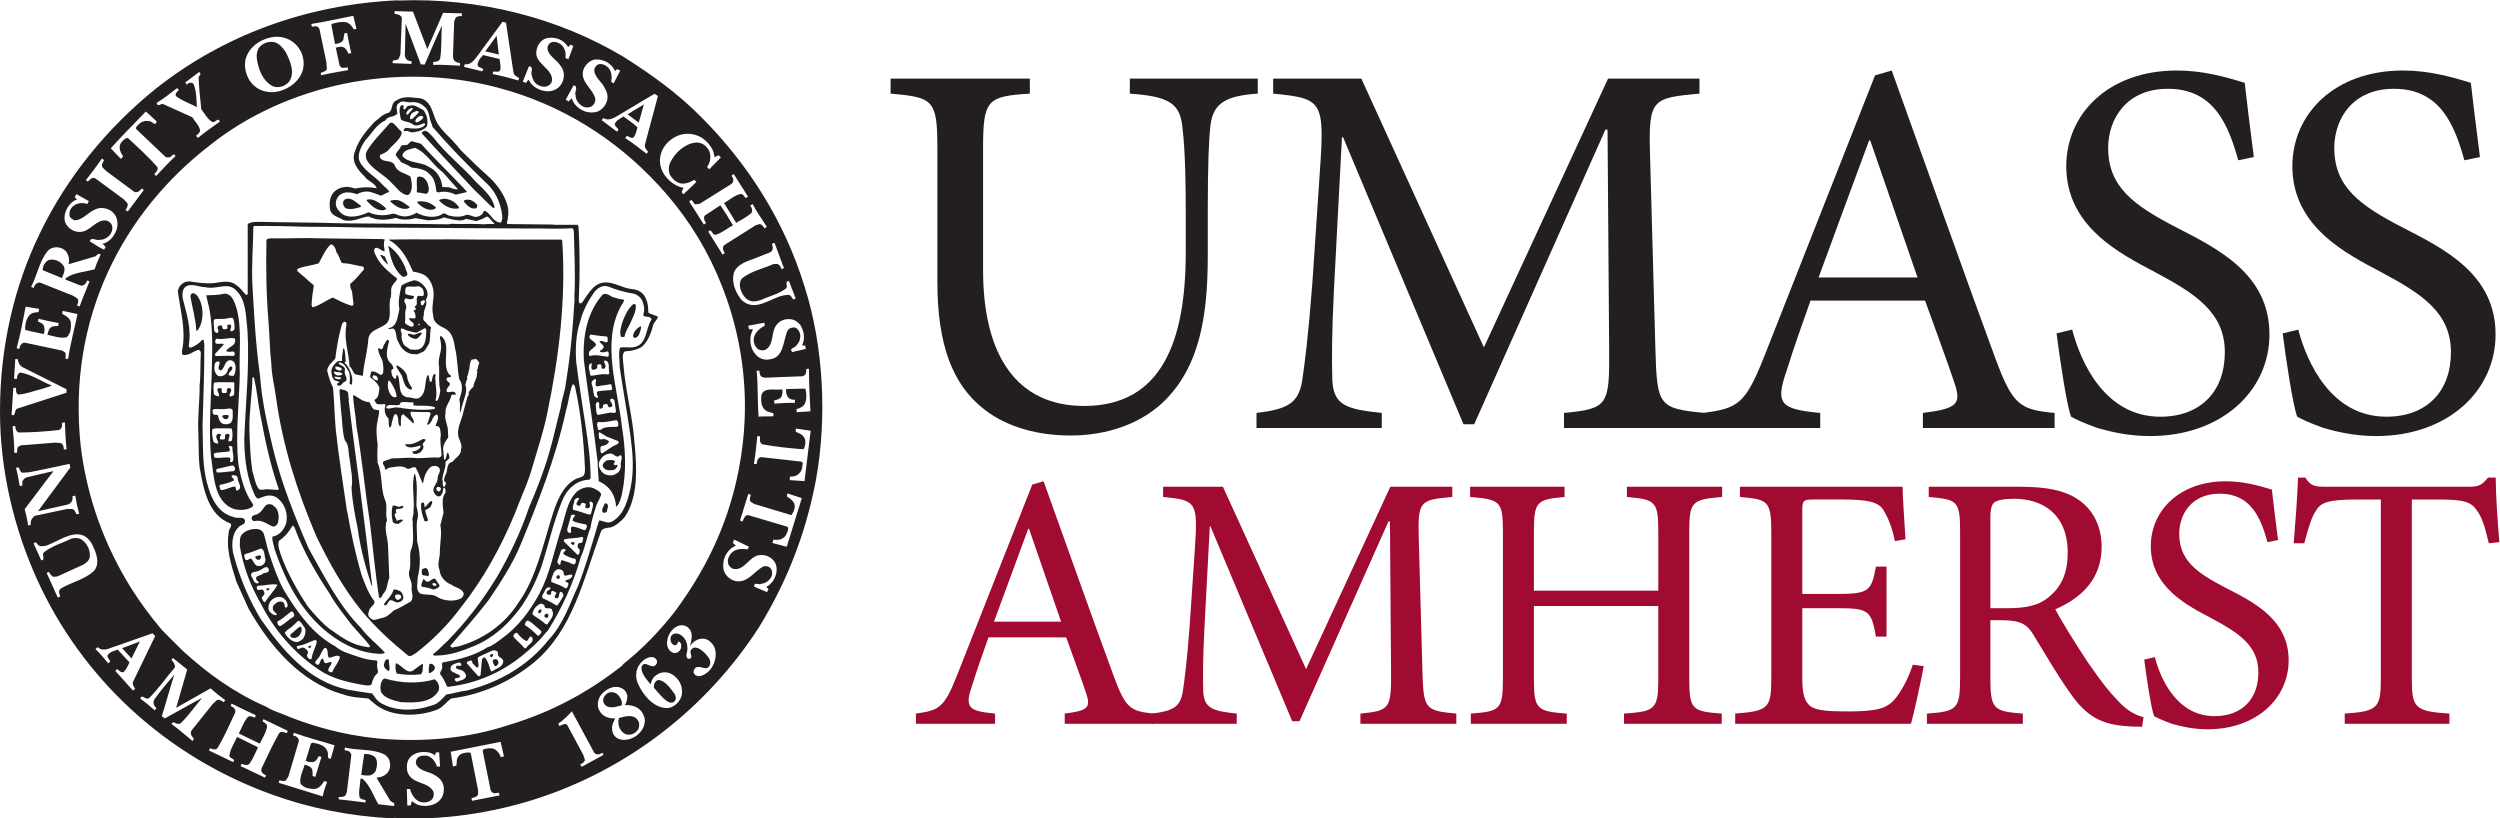 <?xml version="1.0" encoding="UTF-8" standalone="no"?>
<!-- Created with Inkscape (http://www.inkscape.org/) -->

<svg
   version="1.1"
   id="svg2"
   width="668.928"
   height="219.001"
   viewBox="0 0 668.928 219.001"
   sodipodi:docname="University of Amherst Logo.ai"
   xmlns:inkscape="http://www.inkscape.org/namespaces/inkscape"
   xmlns:sodipodi="http://sodipodi.sourceforge.net/DTD/sodipodi-0.dtd"
   xmlns="http://www.w3.org/2000/svg"
   xmlns:svg="http://www.w3.org/2000/svg">
  <defs
     id="defs6">
    <clipPath
       clipPathUnits="userSpaceOnUse"
       id="clipPath16">
      <path
         d="M 0,164.251 H 501.696 V 0 H 0 Z"
         id="path14" />
    </clipPath>
  </defs>
  <sodipodi:namedview
     id="namedview4"
     pagecolor="#ffffff"
     bordercolor="#000000"
     borderopacity="0.25"
     inkscape:showpageshadow="2"
     inkscape:pageopacity="0.0"
     inkscape:pagecheckerboard="0"
     inkscape:deskcolor="#d1d1d1" />
  <g
     id="g8"
     inkscape:groupmode="layer"
     inkscape:label="University of Amherst Logo"
     transform="matrix(1.333,0,0,-1.333,0,219.001)">
    <g
       id="g10">
      <g
         id="g12"
         clip-path="url(#clipPath16)">
        <g
           id="g18"
           transform="translate(252.471,145.499)">
          <path
             d="m 0,0 c -6.474,-0.433 -8.956,-1.942 -9.496,-6.367 -0.324,-2.912 -0.541,-7.553 -0.541,-17.481 v -8.848 c 0,-12.733 -1.942,-21.905 -8.199,-28.487 -4.964,-5.18 -12.194,-7.445 -19.316,-7.445 -6.258,0 -12.517,1.509 -17.265,5.179 -6.474,4.964 -9.496,13.056 -9.496,25.681 v 26.87 c 0,9.712 -0.863,10.143 -9.387,10.898 v 3.021 h 27.947 V 0 c -8.524,-0.54 -9.387,-1.186 -9.387,-10.898 v -24.495 c 0,-17.373 6.906,-27.301 20.286,-27.301 15.539,0 20.394,12.949 20.394,30.753 v 8.093 c 0,9.928 -0.323,14.46 -0.756,17.806 -0.647,4.207 -2.913,5.502 -10.466,6.042 V 3.021 L 0,3.021 Z"
             style="fill:#231f20;fill-opacity:1;fill-rule:nonzero;stroke:none"
             id="path20" />
        </g>
        <g
           id="g22"
           transform="translate(313.94,78.38)">
          <path
             d="M 0,0 V 3.021 C 8.74,3.885 9.172,4.424 9.063,15.863 L 8.74,59.889 H 8.309 L -18.021,0.756 h -2.159 l -24.172,57.622 h -0.214 l -1.62,-30.754 c -0.431,-8.848 -0.431,-13.595 -0.322,-17.913 0.215,-5.178 2.805,-5.934 9.926,-6.69 V 0 h -25.141 v 3.021 c 6.258,0.756 8.416,1.942 9.172,6.476 0.539,3.776 1.188,8.524 2.049,19.746 l 1.51,22.444 c 0.972,14.029 0.433,14.46 -9.387,15.432 v 3.021 h 17.697 L -16.078,16.186 8.848,70.14 H 27.193 V 67.119 C 17.695,66.255 16.939,66.039 17.266,54.924 L 18.344,15.863 C 18.668,4.424 18.99,3.885 28.379,3.021 V 0 Z"
             style="fill:#231f20;fill-opacity:1;fill-rule:nonzero;stroke:none"
             id="path24" />
        </g>
        <g
           id="g26"
           transform="translate(375.405,136.111)">
          <path
             d="M 0,0 H -0.215 C -3.668,-9.279 -7.121,-18.669 -10.359,-27.516 H 9.496 Z m 10.574,-57.731 v 3.022 c 6.801,0.863 7.772,1.727 6.367,5.935 -1.402,4.209 -3.56,10.035 -5.933,16.618 h -22.985 c -1.726,-4.857 -3.345,-9.389 -4.748,-13.921 -2.375,-6.798 -1.402,-7.877 6.692,-8.632 v -3.022 h -23.418 v 3.022 c 6.799,0.972 8.31,1.619 12.088,11.114 l 22.336,56.652 3.345,0.97 c 6.69,-18.559 13.918,-39.062 20.825,-57.836 3.453,-9.281 4.855,-10.252 11.871,-10.9 v -3.022 z"
             style="fill:#231f20;fill-opacity:1;fill-rule:nonzero;stroke:none"
             id="path28" />
        </g>
        <g
           id="g30"
           transform="translate(449.284,132.119)">
          <path
             d="m 0,0 c -1.943,6.905 -4.748,14.351 -14.135,14.351 -8.31,0 -11.978,-6.043 -11.978,-11.87 0,-7.877 5.179,-11.545 13.703,-15.97 8.418,-4.317 18.67,-9.388 18.67,-21.474 0,-11.329 -9.606,-20.395 -23.957,-20.395 -4.424,0 -7.877,0.865 -10.574,1.619 -2.698,0.973 -4.317,1.727 -5.288,2.266 -0.863,2.267 -2.265,11.547 -2.914,16.726 l 3.129,0.756 c 1.727,-6.582 6.582,-17.482 17.698,-17.482 8.093,0 12.949,5.073 12.949,12.95 0,7.985 -5.936,11.762 -14.028,16.078 -6.906,3.669 -17.804,9.064 -17.804,21.257 0,10.36 8.308,19.208 22.226,19.208 4.965,0 9.498,-1.188 13.598,-2.482 C 1.727,11.653 2.266,7.445 3.129,0.647 Z"
             style="fill:#231f20;fill-opacity:1;fill-rule:nonzero;stroke:none"
             id="path32" />
        </g>
        <g
           id="g34"
           transform="translate(494.674,132.119)">
          <path
             d="m 0,0 c -1.943,6.905 -4.75,14.351 -14.137,14.351 -8.31,0 -11.978,-6.043 -11.978,-11.87 0,-7.877 5.179,-11.545 13.705,-15.97 8.416,-4.317 18.668,-9.388 18.668,-21.474 0,-11.329 -9.604,-20.395 -23.955,-20.395 -4.424,0 -7.877,0.865 -10.574,1.619 -2.7,0.973 -4.319,1.727 -5.288,2.266 -0.865,2.267 -2.267,11.547 -2.916,16.726 l 3.131,0.756 c 1.725,-6.582 6.582,-17.482 17.698,-17.482 8.091,0 12.947,5.073 12.947,12.95 0,7.985 -5.936,11.762 -14.028,16.078 -6.906,3.669 -17.804,9.064 -17.804,21.257 0,10.36 8.308,19.208 22.228,19.208 4.963,0 9.496,-1.188 13.596,-2.482 C 1.725,11.653 2.266,7.445 3.127,0.647 Z"
             style="fill:#231f20;fill-opacity:1;fill-rule:nonzero;stroke:none"
             id="path36" />
        </g>
        <g
           id="g38"
           transform="translate(206.547,58.171)">
          <path
             d="m 0,0 h -0.147 c -2.342,-6.297 -4.685,-12.666 -6.881,-18.668 h 13.47 z m 7.174,-39.166 v 2.051 c 4.612,0.584 5.271,1.17 4.319,4.025 -0.951,2.856 -2.415,6.809 -4.026,11.274 H -8.126 c -1.171,-3.293 -2.269,-6.37 -3.221,-9.444 -1.611,-4.611 -0.951,-5.344 4.539,-5.855 v -2.051 h -15.886 v 2.051 c 4.612,0.658 5.637,1.097 8.199,7.539 L 0.658,8.857 2.929,9.516 c 4.538,-12.592 9.443,-26.5 14.128,-39.239 2.342,-6.295 3.295,-6.955 8.053,-7.392 v -2.051 z"
             style="fill:#a20b31;fill-opacity:1;fill-rule:nonzero;stroke:none"
             id="path40" />
        </g>
        <g
           id="g42"
           transform="translate(273.073,19.005)">
          <path
             d="M 0,0 V 2.051 C 5.93,2.635 6.223,3 6.148,10.76 L 5.93,40.629 H 5.635 L -12.225,0.514 h -1.465 l -16.397,39.091 h -0.147 l -1.1,-20.865 c -0.291,-6.002 -0.291,-9.222 -0.218,-12.152 0.146,-3.514 1.904,-4.025 6.734,-4.537 V 0 h -17.057 v 2.051 c 4.246,0.512 5.711,1.316 6.223,4.39 0.365,2.563 0.806,5.786 1.39,13.397 l 1.026,15.226 c 0.658,9.518 0.293,9.811 -6.37,10.469 v 2.051 h 12.007 L -10.908,10.98 6.004,47.584 h 12.443 v -2.051 c -6.441,-0.586 -6.955,-0.73 -6.734,-8.271 L 12.445,10.76 C 12.664,3 12.883,2.635 19.254,2.051 V 0 Z"
             style="fill:#a20b31;fill-opacity:1;fill-rule:nonzero;stroke:none"
             id="path44" />
        </g>
        <g
           id="g46"
           transform="translate(345.676,64.538)">
          <path
             d="m 0,0 c -6.004,-0.51 -6.59,-0.877 -6.59,-6.953 v -29.576 c 0,-6.149 0.586,-6.516 6.518,-6.953 v -2.051 h -19.619 v 2.051 c 6.222,0.437 6.88,0.804 6.88,6.953 v 14.64 h -24.964 v -14.64 c 0,-6.076 0.586,-6.516 6.589,-6.953 v -2.051 h -19.253 v 2.051 c 5.857,0.437 6.441,0.804 6.441,6.953 v 29.576 c 0,6.148 -0.584,6.443 -6.588,6.953 v 2.051 h 18.961 V 0 c -5.564,-0.51 -6.15,-0.877 -6.15,-6.953 v -11.859 h 24.964 v 11.859 c 0,6.076 -0.585,6.443 -6.296,6.953 V 2.051 L 0,2.051 Z"
             style="fill:#a20b31;fill-opacity:1;fill-rule:nonzero;stroke:none"
             id="path48" />
        </g>
        <g
           id="g50"
           transform="translate(386.149,30.572)">
          <path
             d="m 0,0 c -0.439,-2.414 -1.902,-9.297 -2.563,-11.566 h -35.285 v 2.05 c 6.662,0.512 7.248,1.098 7.248,7.028 v 29.134 c 0,6.59 -0.586,6.811 -6.296,7.321 v 2.051 h 32.65 c 0,-1.83 0.365,-6.807 0.586,-10.541 l -2.123,-0.368 c -0.658,3.077 -1.391,4.686 -2.342,6.297 -1.025,1.537 -3.002,2.051 -8.273,2.051 h -5.565 c -2.267,0 -2.414,-0.148 -2.414,-2.344 V 14.496 h 6.881 c 6.59,0 6.955,0.584 7.906,5.49 h 2.123 V 5.93 H -9.59 c -0.951,5.271 -1.465,5.711 -7.834,5.711 h -6.953 V -2.195 c 0,-3.442 0.438,-4.979 1.756,-5.93 1.391,-0.879 3.953,-0.953 7.613,-0.953 5.565,0 7.613,0.586 9.225,2.49 1.244,1.463 2.635,3.953 3.586,6.881 z"
             style="fill:#a20b31;fill-opacity:1;fill-rule:nonzero;stroke:none"
             id="path52" />
        </g>
        <g
           id="g54"
           transform="translate(403.04,42.212)">
          <path
             d="m 0,0 c 3.734,0 6.15,0.584 7.978,2.049 2.856,2.197 4.028,5.125 4.028,9.078 0,7.906 -5.197,10.834 -10.762,10.834 -2.123,0 -3.367,-0.293 -3.953,-0.732 -0.512,-0.366 -0.807,-1.245 -0.807,-3.221 V 0 Z m 26.941,-23.793 c -0.879,0 -1.683,0 -2.564,0.072 -5.488,0.293 -8.564,1.905 -11.859,6.662 -2.563,3.588 -5.196,8.127 -7.393,11.713 -1.244,2.051 -2.488,2.93 -6.297,2.93 h -2.344 v -11.639 c 0,-6.224 0.661,-6.664 6.518,-7.101 v -2.051 h -19.254 v 2.051 c 6.004,0.437 6.662,0.877 6.662,7.101 v 29.428 c 0,6.223 -0.586,6.443 -6.297,6.953 v 2.051 H 2.27 c 5.343,0 8.931,-0.658 11.712,-2.488 2.928,-1.905 4.832,-5.198 4.832,-9.59 0,-6.297 -3.879,-10.178 -9.296,-12.52 1.244,-2.416 4.318,-7.32 6.513,-10.615 2.637,-3.807 4.1,-5.709 5.93,-7.611 1.978,-2.198 3.662,-3.002 5.271,-3.444 z"
             style="fill:#a20b31;fill-opacity:1;fill-rule:nonzero;stroke:none"
             id="path56" />
        </g>
        <g
           id="g58"
           transform="translate(455.151,55.462)">
          <path
             d="m 0,0 c -1.316,4.686 -3.221,9.736 -9.59,9.736 -5.637,0 -8.125,-4.099 -8.125,-8.052 0,-5.344 3.514,-7.834 9.297,-10.834 5.711,-2.928 12.664,-6.371 12.664,-14.569 0,-7.687 -6.516,-13.836 -16.252,-13.836 -3,0 -5.344,0.584 -7.174,1.098 -1.83,0.658 -2.927,1.17 -3.588,1.537 -0.584,1.537 -1.537,7.834 -1.976,11.348 l 2.125,0.511 c 1.17,-4.464 4.465,-11.859 12.004,-11.859 5.49,0 8.785,3.441 8.785,8.785 0,5.418 -4.025,7.979 -9.516,10.908 -4.685,2.489 -12.08,6.149 -12.08,14.42 0,7.03 5.637,13.032 15.08,13.032 3.367,0 6.444,-0.805 9.225,-1.682 C 1.172,7.906 1.537,5.051 2.123,0.439 Z"
             style="fill:#a20b31;fill-opacity:1;fill-rule:nonzero;stroke:none"
             id="path60" />
        </g>
        <g
           id="g62"
           transform="translate(499.573,55.241)">
          <path
             d="m 0,0 c -0.807,3.516 -1.465,5.344 -2.344,6.516 -1.172,1.757 -2.414,2.271 -7.906,2.271 h -5.197 v -36.019 c 0,-5.784 0.586,-6.516 7.541,-6.954 v -2.05 h -21.012 v 2.05 c 6.662,0.438 7.248,1.17 7.248,6.954 V 8.787 h -4.537 c -6.078,0 -7.541,-0.588 -8.494,-2.271 C -35.578,5.271 -36.164,3.223 -37.043,0 h -2.123 c 0.365,4.393 0.732,9.152 0.877,13.178 h 1.465 c 1.025,-1.684 1.978,-1.83 4.027,-1.83 h 28.916 c 1.977,0 2.563,0.439 3.734,1.83 h 1.538 c 0,-3.367 0.365,-8.711 0.732,-12.957 z"
             style="fill:#a20b31;fill-opacity:1;fill-rule:nonzero;stroke:none"
             id="path64" />
        </g>
        <g
           id="g66"
           transform="translate(161.488,67.72)">
          <path
             d="m 0,0 -2.971,0.198 0.049,0.694 c 0.743,0 1.436,0.147 1.932,0.743 0.544,0.544 0.544,1.286 0.643,2.029 L -0.643,3.912 -8.617,4.803 C -9.013,4.853 -9.31,4.506 -9.458,4.209 l -0.149,-0.792 -0.545,0.05 c 0.297,1.832 0.495,3.714 0.694,5.596 l 0.544,-0.1 C -8.963,8.369 -9.063,7.627 -8.418,7.378 -5.695,6.884 -2.922,6.587 -0.198,6.389 0.198,7.031 0.347,8.121 -0.1,8.814 -0.495,9.409 -1.189,9.656 -1.783,9.903 l 0.05,0.645 2.971,-0.445 z m -3.566,-13.173 -2.871,0.743 0.197,0.694 c 0.991,-0.2 2.031,0.05 2.575,0.99 0.099,0.495 0.644,1.089 0.248,1.585 l -7.874,2.327 c -0.495,0.05 -0.841,-0.495 -0.99,-0.892 l -0.149,-0.396 c -0.149,0.1 -0.396,0.1 -0.495,0.249 l 1.634,5.298 0.496,-0.15 c -0.051,-0.394 -0.348,-1.039 0,-1.434 l 0.743,-0.446 7.427,-2.229 c 0.446,0.644 0.892,1.535 0.545,2.377 -0.297,0.644 -0.941,1.039 -1.486,1.387 l 0.149,0.594 2.872,-0.942 z m -2.772,-6.884 c -0.348,-0.494 -0.843,-0.94 -1.338,-1.187 l 0.446,-0.446 -0.297,-0.595 -2.575,1.09 c -0.05,1.09 0.941,0.248 1.485,0.594 0.941,0.1 1.833,0.842 2.08,1.733 0.1,0.446 0.05,0.991 -0.297,1.387 -0.347,0.396 -0.892,0.495 -1.436,0.346 -1.882,-0.99 -3.268,-3.565 -5.794,-2.872 -1.089,0.297 -2.129,1.388 -2.228,2.526 -0.149,1.485 0.297,2.773 1.337,3.763 0.346,0.347 0.743,0.594 1.188,0.743 l -0.644,0.594 0.297,0.645 2.971,-1.437 -0.297,-0.545 c -1.188,0.198 -2.475,0.15 -3.317,-0.792 -0.396,-0.545 -0.743,-1.139 -0.595,-1.881 0.05,-0.545 0.446,-0.941 0.941,-1.189 2.279,-0.645 3.318,2.575 5.398,2.724 1.287,0.148 2.476,-0.446 3.12,-1.535 0.594,-1.189 0.248,-2.674 -0.445,-3.666 m -11.886,-16.588 c -0.445,-1.189 -1.634,-2.377 -2.971,-2.526 -0.397,0.05 -0.891,0.198 -1.04,0.692 -0.1,0.347 0.049,0.744 0.346,0.992 0.942,0.693 2.428,-0.942 2.923,0.693 0.247,0.94 -0.495,1.684 -1.14,2.377 -0.594,0.495 -1.238,1.089 -2.08,0.989 -0.297,-0.097 -0.594,-0.344 -0.692,-0.691 -0.1,-0.546 0.594,-1.388 -0.297,-1.585 -1.091,0.297 -0.149,1.485 -0.347,2.327 0,1.09 -0.545,2.08 -1.536,2.624 -0.445,0.198 -1.089,0.248 -1.485,-0.099 -0.396,-0.296 -0.396,-0.891 -0.297,-1.336 0.099,-0.298 0.346,-0.644 0.693,-0.744 0.396,-0.098 0.644,0.199 0.743,0.545 0,0.1 0.049,0.149 0.149,0.199 0.247,-0.099 0.445,-0.347 0.495,-0.595 0.049,-0.495 0,-0.989 -0.397,-1.336 -0.346,-0.397 -0.941,-0.496 -1.436,-0.249 -0.792,0.446 -1.089,1.338 -0.99,2.18 0.148,1.288 0.891,2.526 2.08,3.07 0.792,0.347 1.832,0.197 2.377,-0.544 0.842,-0.942 0.396,-2.428 0.148,-3.467 0.595,0.941 1.634,1.633 2.823,1.486 0.792,-0.1 1.436,-0.694 1.882,-1.338 0.643,-1.04 0.544,-2.576 0.049,-3.664 m -6.437,-6.388 c -0.297,-1.238 -1.486,-2.378 -2.774,-2.527 -2.773,-0.098 -5.001,2.626 -5.992,4.903 -0.545,1.139 -0.494,2.773 0.298,3.813 0.594,0.843 1.386,1.437 2.376,1.535 0.446,0 0.892,-0.198 1.09,-0.644 0.148,-0.297 0.049,-0.643 -0.148,-0.891 -0.991,-1.138 -2.229,1.189 -2.922,-0.495 -0.05,-1.387 1.04,-2.426 1.832,-3.466 0.148,0.742 0.495,1.435 1.189,1.881 0.891,0.695 2.228,0.695 3.119,0.149 1.535,-0.941 2.278,-2.575 1.932,-4.258 m -7.428,-5.547 c -0.199,-1.337 -1.338,-2.525 -2.526,-3.021 -0.891,-0.396 -2.229,-0.544 -3.12,0.099 -0.595,0.445 -0.891,1.089 -0.891,1.783 -0.05,0.792 0.296,1.437 0.643,2.079 -1.287,-0.048 -2.525,0.347 -3.169,1.536 -0.594,0.941 -0.346,2.328 0.297,3.17 1.09,1.386 3.269,2.327 4.754,0.941 0.396,-0.446 0.644,-0.991 0.495,-1.635 -0.049,-0.496 -0.198,-0.94 -0.445,-1.337 1.287,0.05 2.575,-0.248 3.367,-1.338 0.446,-0.643 0.743,-1.435 0.595,-2.277 m -12.628,-8.766 -0.298,0.447 c 0.348,0.248 0.892,0.445 0.942,0.94 l -0.347,1.041 -3.17,5.893 c -0.247,0.445 -0.792,0.197 -1.089,0.098 l -0.495,-0.248 -0.247,0.496 c 0.989,0.644 1.93,1.585 2.723,2.476 l 4.408,-8.171 c 0.247,-0.496 0.841,-0.594 1.237,-0.396 l 0.495,0.248 0.198,-0.446 z m -14.708,8.37 c -8.022,-2.674 -17.233,-3.516 -26.345,-2.674 -6.785,0.693 -13.173,2.425 -19.165,4.951 -1.04,0.396 -2.129,0.743 -3.07,1.388 -6.289,2.722 -11.836,6.684 -16.837,11.29 -1.288,1.238 -2.823,2.822 -4.16,4.16 -2.278,2.675 -4.308,5.447 -6.189,8.419 -5.151,8.269 -8.865,17.975 -10.103,28.573 -2.724,25.553 8.468,46.847 26.048,60.366 14.955,11.884 37.19,16.936 57.642,11.489 12.727,-3.319 23.721,-10.301 32.189,-19.462 2.525,-2.724 4.605,-5.348 6.685,-8.468 7.874,-11.935 12.281,-27.583 10.3,-43.777 -1.535,-13.023 -6.438,-23.819 -13.569,-33.426 -3.169,-4.061 -6.487,-7.478 -10.399,-10.597 l -0.148,-0.248 c -6.835,-5.398 -14.263,-9.408 -22.879,-11.984 m -1.535,-6.438 c -0.198,0.644 -0.693,1.338 -1.337,1.635 -0.693,0.297 -1.486,0.098 -2.13,-0.05 -0.346,-0.347 0,-0.792 0,-1.189 l 1.437,-7.082 c 0.198,-0.346 0.544,-0.643 0.99,-0.545 l 0.644,0.1 0.148,-0.545 -5.546,-1.089 -0.099,0.544 c 0.495,0.1 1.089,0.199 1.337,0.743 v 0.842 l -1.485,7.478 c -0.496,0.248 -1.04,0 -1.536,-0.049 -0.594,-0.149 -1.139,-0.743 -1.238,-1.338 l -0.099,-1.139 -0.693,-0.198 -0.446,2.972 10.003,1.98 0.694,-2.921 z m -13.024,-9.261 c -1.09,-0.593 -2.625,-0.692 -3.763,-0.247 l -1.041,0.644 c -0.148,-0.1 -0.148,-0.495 -0.247,-0.792 -0.198,-0.05 -0.446,-0.05 -0.693,-0.05 l -0.1,3.317 h 0.644 c 0.297,-1.138 1.139,-2.525 2.427,-2.673 0.693,-0.099 1.386,0.049 1.882,0.495 0.445,0.446 0.544,1.04 0.396,1.634 -1.139,2.179 -4.259,1.387 -5.2,3.912 -0.248,0.99 -0.198,2.179 0.495,2.971 0.991,1.04 2.377,1.238 3.813,0.99 0.396,-0.147 0.842,-0.247 1.189,-0.593 l 0.198,0.593 0.643,0.05 0.199,-2.872 h -0.644 c -0.247,0.941 -1.041,1.982 -2.03,2.179 -0.694,0.05 -1.436,0.05 -1.882,-0.494 -0.297,-0.348 -0.397,-0.843 -0.248,-1.239 0.793,-1.486 2.575,-1.386 3.813,-2.228 1.04,-0.545 1.783,-1.585 1.734,-2.725 0.049,-1.237 -0.545,-2.276 -1.585,-2.872 m -8.419,-0.544 -3.119,0.346 c -1.041,1.685 -1.585,3.665 -3.17,5.102 -0.099,0 -0.446,0.148 -0.446,-0.1 -0.05,-1.237 -0.445,-2.476 -0.148,-3.664 0.297,-0.347 0.743,-0.397 1.188,-0.496 0,-0.148 -0.049,-0.297 -0.049,-0.494 -1.733,0.247 -3.566,0.446 -5.348,0.643 v 0.494 c 0.445,-0.048 1.039,-0.048 1.386,0.348 l 0.248,0.644 0.891,7.329 c 0,0.446 -0.346,0.841 -0.743,0.94 l -0.594,0.1 0.05,0.545 c 2.575,-0.645 5.595,-0.199 7.923,-1.388 0.693,-0.395 1.089,-1.089 1.139,-1.832 0.149,-1.088 -0.396,-2.029 -1.337,-2.476 -0.445,-0.197 -0.891,-0.346 -1.386,-0.346 l 2.773,-4.655 0.841,-0.545 z m -12.677,9.508 c -0.941,-0.1 -0.396,0.841 -0.644,1.337 -0.396,1.386 -1.931,1.684 -3.119,1.882 l -0.248,-0.247 -1.04,-3.418 c 0.495,-0.247 1.188,-0.346 1.782,-0.148 0.397,0.247 0.644,0.694 0.842,1.088 l 0.545,-0.147 -1.238,-4.011 -0.545,0.197 c 0,0.645 0.1,1.338 -0.396,1.733 -0.346,0.299 -0.793,0.397 -1.188,0.546 -0.297,-1.238 -1.09,-2.427 -0.842,-3.814 0.594,-0.841 1.634,-1.04 2.674,-1.09 0.941,-0.049 1.634,0.843 2.08,1.585 l 0.594,-0.147 c -0.346,-0.942 -0.693,-1.882 -0.891,-2.923 l -8.815,2.724 0.099,0.496 c 0.396,-0.05 0.991,-0.297 1.387,0.05 l 0.445,0.742 2.08,7.031 c 0.099,0.495 -0.297,0.842 -0.644,1.041 l -0.495,0.147 0.149,0.546 c 2.674,-0.991 5.497,-1.684 8.171,-2.525 z m -13.52,-3.07 0.545,-0.297 -0.247,-0.446 -4.903,2.328 0.248,0.445 c 0.396,-0.148 1.089,-0.445 1.535,0 0.743,1.04 1.189,2.179 1.734,3.318 l -4.21,2.079 c -0.545,-1.237 -1.337,-2.327 -1.535,-3.713 -0.049,-0.694 1.436,-0.644 0.743,-1.337 l -4.853,2.328 0.198,0.444 c 0.396,-0.098 1.089,-0.444 1.486,0 1.386,2.278 2.426,4.705 3.565,7.132 0.149,0.396 -0.05,0.842 -0.396,1.089 l -0.496,0.297 0.199,0.446 c 1.585,-0.792 3.219,-1.585 4.853,-2.328 l -0.198,-0.494 c -0.397,0.148 -1.04,0.494 -1.436,0.099 -0.842,-0.991 -1.189,-2.179 -1.783,-3.269 l 4.209,-2.03 c 0.544,1.139 1.287,2.179 1.486,3.515 -0.05,0.446 -0.595,0.743 -0.942,0.942 l 0.198,0.445 4.854,-2.327 -0.149,-0.495 c -0.446,0.148 -1.139,0.495 -1.535,0.049 -1.337,-2.328 -2.426,-4.753 -3.565,-7.131 -0.149,-0.445 0.05,-0.841 0.395,-1.089 m -14.261,6.636 c -1.387,1.138 -2.773,2.327 -4.21,3.416 0.1,0.1 0.199,0.248 0.347,0.347 0.396,-0.149 0.941,-0.545 1.486,-0.247 1.634,1.584 2.872,3.416 4.308,5.1 -2.476,-1.287 -5.002,-2.774 -7.478,-4.111 l -0.594,0.447 c 0.842,2.773 1.634,5.547 2.477,8.319 -1.338,-1.584 -2.774,-3.219 -3.962,-4.952 -0.248,-0.346 -0.248,-0.892 0,-1.288 l 0.396,-0.494 -0.347,-0.397 c -0.941,0.792 -1.882,1.634 -2.872,2.327 0.248,1.139 1.089,-0.446 1.783,0.149 1.931,1.93 3.417,4.11 5.15,6.14 0.049,0.645 -0.297,1.09 -0.694,1.486 l 0.298,0.396 2.872,-2.327 -2.229,-7.676 6.933,3.911 c 0.941,-0.89 1.931,-1.632 2.922,-2.376 l -0.297,-0.396 c -0.396,0.199 -0.842,0.644 -1.386,0.396 l -0.843,-0.793 -4.209,-5.249 c -0.198,-0.296 -0.247,-0.743 -0.049,-1.04 0.198,-0.395 0.792,-0.693 0.198,-1.088 m -11.935,10.102 -3.565,3.961 c 0.149,0.149 0.297,0.198 0.396,0.347 0.396,-0.297 0.792,-0.792 1.288,-0.594 0.594,0.544 0.842,1.287 1.188,1.931 l -2.377,2.576 c -0.694,-0.297 -1.535,-0.397 -1.981,-1.091 -0.396,-0.692 1.139,-1.188 0.05,-1.634 -0.793,0.99 -1.585,1.932 -2.526,2.822 l 0.446,0.397 c 1.089,-1.089 2.526,-0.1 3.665,0.199 l 7.328,2.574 0.545,-0.545 -4.407,-9.111 c -0.248,-0.545 0.099,-1.04 0.396,-1.485 z m -14.361,20.551 c -0.396,-0.198 -0.545,-0.594 -0.445,-0.99 l 0.198,-0.694 -0.495,-0.197 -2.229,4.951 0.445,0.197 c 0.248,-0.296 0.496,-0.94 0.991,-0.99 l 0.793,0.1 5.199,2.377 c 0.545,0.347 1.139,0.842 1.238,1.485 0.099,1.387 -0.445,2.625 -1.585,3.467 -0.544,0.396 -1.386,0.446 -2.079,0.247 -1.832,-0.891 -3.863,-1.436 -5.497,-2.723 -0.644,-0.496 0.396,-1.585 -0.594,-1.634 l -1.536,3.417 0.496,0.198 c 0.197,-0.347 0.544,-0.743 0.94,-0.792 l 0.892,0.049 c 2.823,0.841 6.983,4.555 9.359,0.446 0.793,-1.536 1.833,-3.912 0.397,-5.497 -1.932,-1.734 -4.358,-2.179 -6.488,-3.417 m -6.685,12.578 c -0.149,1.139 -0.396,2.179 -0.693,3.269 1.931,2.526 3.764,5.051 5.744,7.577 l -0.099,0.048 -5.298,-1.238 c -0.397,-0.148 -0.793,-0.594 -0.842,-0.99 l 0.049,-0.645 -0.545,-0.097 c -0.247,1.188 -0.396,2.426 -0.742,3.614 0.891,0.595 0.544,-0.989 1.436,-0.94 l 1.287,0.098 c 2.674,0.545 5.348,1.091 8.023,1.685 l 0.148,-0.743 -6.487,-8.765 5.992,1.337 c 0.495,0.148 0.941,0.643 0.941,1.139 v 0.544 l 0.544,0.099 c 0.199,-1.237 0.446,-2.426 0.793,-3.615 -0.198,-0.099 -0.396,-0.099 -0.594,-0.099 -0.1,0.396 -0.348,0.941 -0.842,1.039 h -0.991 l -6.537,-1.385 c -0.544,-0.497 -0.891,-1.04 -0.742,-1.784 z m -2.773,14.707 c 0,1.784 -0.198,3.467 -0.347,5.2 0.099,0.051 0.347,0.051 0.545,0.051 0,-0.496 0.149,-1.041 0.644,-1.288 2.723,0 5.447,0.197 8.121,0.494 0.297,0.149 0.545,0.396 0.594,0.743 l 0.05,0.743 c 0.148,0 0.346,0 0.545,0.049 0.049,-1.832 0.148,-3.614 0.346,-5.396 l -0.545,-0.05 c -0.049,0.495 -0.099,1.089 -0.643,1.288 l -0.991,0.098 -6.933,-0.544 c -0.347,-0.1 -0.742,-0.297 -0.792,-0.694 l -0.05,-0.792 c -0.148,0 -0.544,-0.149 -0.544,0.098 m -0.198,12.926 h 0.545 c 0,-0.545 -0.05,-1.139 0.445,-1.338 1.585,0.05 3.07,0.743 4.655,1.09 0.693,0.248 1.387,0.396 2.08,0.693 -2.08,0.842 -3.962,2.18 -6.24,2.625 -0.643,-0.1 -0.693,-0.793 -0.792,-1.287 l -0.545,0.049 0.248,3.962 0.495,-0.05 c 0.05,-0.594 0.346,-1.238 0.941,-1.585 l 8.864,-4.457 -0.049,-0.693 -9.805,-3.168 c -0.793,-0.249 -0.199,-1.585 -1.189,-1.289 z m 2.476,16.292 2.723,-0.445 -0.148,-0.645 c -0.694,-0.048 -1.437,-0.098 -1.932,-0.743 -0.544,-0.791 -0.792,-1.782 -0.742,-2.822 1.189,-0.347 2.476,-0.545 3.714,-0.842 0.247,0.495 0.198,1.139 0.049,1.684 -0.247,0.446 -0.742,0.694 -1.188,0.793 l 0.099,0.594 c 1.337,-0.297 2.674,-0.644 4.06,-0.843 l -0.099,-0.594 c -0.643,-0.049 -1.287,0 -1.683,-0.495 -0.297,-0.396 -0.347,-0.842 -0.495,-1.287 1.287,-0.248 2.575,-0.792 3.862,-0.495 0.842,0.742 0.941,1.882 0.842,2.921 -0.05,0.892 -1.089,1.436 -1.733,1.783 l 0.099,0.594 2.971,-0.644 c -0.595,-3.02 -1.436,-5.942 -1.881,-9.012 l -0.545,0.049 c 0.049,0.347 0.198,0.991 -0.099,1.288 l -0.545,0.346 -7.478,1.585 c -0.446,0.05 -0.842,-0.346 -0.99,-0.693 -0.1,-0.199 -0.05,-0.397 -0.148,-0.546 -0.149,0.1 -0.496,-0.048 -0.496,0.249 0.743,2.674 1.238,5.447 1.783,8.22 m 4.358,11.094 c 0.891,1.137 2.723,1.039 3.664,0.098 0.594,-0.743 0.842,-1.733 0.594,-2.675 l 5.398,1.585 c 0.347,0.248 0.545,0.743 1.04,0.347 -0.445,-0.94 -0.891,-1.882 -1.188,-2.922 -1.932,-0.594 -4.062,-0.594 -5.795,-1.783 l -0.098,-0.297 3.02,-1.188 c 0.496,-0.149 0.991,0.198 1.189,0.644 l 0.148,0.346 0.495,-0.148 c -0.643,-1.684 -1.386,-3.318 -1.98,-5.052 l -0.545,0.199 c 0.198,0.396 0.396,0.94 0.099,1.386 l -0.842,0.545 -6.586,2.624 c -0.545,0.149 -1.04,-0.247 -1.238,-0.693 l -0.099,-0.347 -0.544,0.199 c 1.237,2.327 1.584,5.001 3.268,7.132 m 4.209,9.061 c 0.445,0.594 1.04,1.189 1.733,1.337 l -0.446,0.496 0.347,0.593 2.476,-1.386 -0.297,-0.594 c -1.09,0.396 -2.328,0.198 -3.12,-0.693 -0.396,-0.446 -0.545,-1.09 -0.445,-1.685 0.148,-0.494 0.644,-0.742 1.039,-0.89 1.635,0.049 2.674,1.634 4.111,2.179 0.99,0.544 2.376,0.296 3.268,-0.347 1.04,-0.792 1.337,-1.981 1.139,-3.269 -0.297,-1.386 -1.436,-2.971 -2.922,-3.268 l 0.595,-0.644 -0.298,-0.545 c -0.99,0.446 -1.931,1.09 -2.872,1.684 0.248,0.99 1.337,0.05 2.03,0.297 0.743,0 1.338,0.297 1.882,0.842 0.446,0.496 0.694,1.09 0.594,1.783 -0.049,0.593 -0.594,1.089 -1.089,1.238 -2.179,0.347 -3.268,-2.229 -5.348,-2.278 -1.188,-0.05 -2.278,0.594 -2.873,1.633 -0.594,1.14 -0.148,2.527 0.496,3.517 m 6.735,9.558 c 0.148,-0.05 0.297,-0.198 0.445,-0.297 -0.247,-0.447 -0.643,-0.942 -0.297,-1.486 l 0.644,-0.644 5.745,-4.259 c 0.445,-0.148 0.891,0.05 1.188,0.397 0.148,0.297 0.396,0.346 0.594,0.049 l 0.099,-0.049 -3.218,-4.309 c -0.149,0.05 -0.347,0.198 -0.447,0.297 0.248,0.396 0.595,0.891 0.347,1.387 l -0.693,0.742 -5.645,4.16 c -0.248,0.198 -0.694,0.198 -0.941,0 l -0.644,-0.593 -0.396,0.296 c 1.139,1.437 2.228,2.873 3.219,4.309 m 8.814,9.458 c 0.743,-0.594 1.437,-1.337 2.18,-1.981 -0.298,-1.188 -0.941,0.15 -1.536,0.05 -1.139,0.247 -1.981,-0.396 -2.625,-1.288 l 0.05,-0.297 5.893,-5.596 c 0.297,-0.148 0.743,-0.197 1.04,0.05 l 0.594,0.495 0.397,-0.346 c -1.387,-1.289 -2.625,-2.675 -3.913,-4.012 -0.099,0.099 -0.248,0.198 -0.396,0.347 0.347,0.395 0.891,0.841 0.644,1.436 -1.832,2.08 -3.962,4.011 -5.942,5.843 -0.595,-0.049 -1.09,-0.594 -1.436,-1.089 -0.496,-0.892 0,-1.882 0.495,-2.625 l -0.447,-0.495 -2.03,2.129 c 2.229,2.477 4.655,4.903 7.032,7.379 m 6.289,4.705 0.347,-0.396 c -0.347,-0.298 -0.792,-0.743 -0.594,-1.189 1.238,-0.991 2.823,-1.486 4.209,-2.229 -0.099,1.585 -0.049,3.269 -0.693,4.656 -0.248,0.345 -0.743,0.247 -1.04,0.098 L -124,79.58 l -0.297,0.446 2.773,2.079 c 0.594,-0.346 0,-0.693 -0.099,-1.089 0.099,-2.129 0.297,-4.308 0.544,-6.388 0.694,-0.842 1.189,-1.931 2.179,-2.526 0.644,-0.297 1.189,1.089 1.536,0.05 -1.437,-1.04 -2.971,-2.08 -4.408,-3.269 l -0.346,0.447 c 0.346,0.296 0.743,0.593 0.792,1.039 -0.149,1.04 -1.04,1.783 -1.585,2.675 l -5.794,2.623 c -0.544,0.199 -1.139,-0.693 -1.336,0.248 1.436,0.892 2.773,1.932 4.109,2.972 m 13.916,6.339 c 0.891,2.326 3.318,3.713 5.645,3.961 2.13,0.149 4.11,-0.842 5.15,-2.724 0.743,-1.287 0.942,-3.169 0.298,-4.555 -0.941,-2.179 -3.17,-3.517 -5.398,-3.814 -2.179,-0.199 -4.16,0.694 -5.25,2.625 -0.693,1.287 -1.039,3.07 -0.445,4.507 m 21.442,8.17 0.644,-2.624 -0.545,-0.099 c -0.297,0.544 -0.841,1.287 -1.535,1.435 -0.99,0.198 -1.882,-0.099 -2.773,-0.297 l -0.198,-0.198 0.743,-3.862 c 0.595,0.05 1.387,0.198 1.683,0.891 l 0.199,1.238 0.544,0.099 c 0.248,-1.337 0.496,-2.724 0.842,-4.06 -0.198,-0.05 -0.396,-0.1 -0.594,-0.1 -0.149,0.446 -0.545,1.189 -1.188,1.337 -0.446,0.099 -0.891,-0.049 -1.338,-0.148 l 0.743,-3.466 c 0.049,-0.248 0.347,-0.595 0.693,-0.595 l 0.941,0.099 0.1,-0.545 c -1.783,-0.346 -3.615,-0.593 -5.398,-1.039 l -0.099,0.496 c 0.396,0.147 1.04,0.247 1.238,0.791 l -0.1,1.337 -1.386,6.636 c -0.099,0.297 -0.446,0.594 -0.743,0.594 l -0.792,-0.099 -0.1,0.545 c 2.824,0.446 5.597,1.09 8.419,1.634 m 9.161,-8.517 0.298,0.743 0.297,7.428 c -0.297,0.544 -0.891,0.693 -1.436,0.742 l -0.05,0.545 3.714,-0.099 2.872,-7.527 3.17,7.279 3.763,-0.099 v -0.544 c -0.495,0 -0.94,0 -1.237,-0.346 l -0.297,-0.695 -0.248,-6.982 c 0,-0.544 0.248,-1.139 0.842,-1.287 l 0.544,-0.099 0.05,-0.544 c -1.832,0.049 -3.565,0.247 -5.398,0.148 v 0.594 c 0.496,0.049 1.139,0.049 1.387,0.644 0.347,2.079 0.198,4.457 0.347,6.635 -1.189,-2.476 -2.279,-5.199 -3.467,-7.824 -0.298,0.149 -0.842,-0.148 -0.842,0.297 l -2.971,7.923 -0.149,-6.338 c 0,-0.446 0.297,-0.942 0.792,-1.09 l 0.545,-0.099 V 83.74 l -3.763,0.148 c -0.297,0.941 0.99,0.346 1.237,0.991 M -68.19,83.69 c 1.386,-0.247 2.179,1.239 2.922,2.179 l 4.655,6.339 0.693,-0.199 1.485,-9.904 c 0.05,-0.593 0.645,-0.94 1.14,-1.188 l -0.149,-0.495 c -1.684,0.495 -3.417,0.94 -5.151,1.287 l 0.099,0.496 c 0.397,0.049 1.239,-0.247 1.437,0.346 0.148,0.793 -0.099,1.436 -0.149,2.179 l -3.318,0.792 c -0.446,-0.545 -1.089,-1.139 -1.089,-1.98 0.049,-0.793 1.585,-0.397 0.94,-1.288 l -3.664,0.891 z m 12.875,-0.446 c 1.09,0 0.248,-1.286 0.594,-1.882 0.149,-0.643 0.397,-1.336 1.04,-1.733 0.545,-0.346 1.189,-0.594 1.932,-0.396 0.445,0.1 0.891,0.544 1.04,0.991 0.445,2.624 -3.715,3.516 -3.071,6.289 0.149,0.99 0.941,2.129 1.981,2.377 1.684,0.396 3.467,-0.248 4.358,-1.783 l 0.445,0.495 0.595,-0.248 -0.991,-2.674 -0.594,0.249 c 0.149,1.039 -0.099,2.178 -1.04,2.822 -0.495,0.297 -1.089,0.544 -1.683,0.347 -0.496,-0.1 -0.843,-0.644 -0.892,-1.09 0,-1.585 1.932,-2.427 2.675,-3.714 0.792,-0.942 0.792,-2.427 0.197,-3.467 -0.643,-1.139 -1.782,-1.634 -3.02,-1.584 -1.486,0.148 -2.972,0.891 -3.615,2.327 -0.199,-0.098 -0.397,-0.446 -0.545,-0.643 l -0.644,0.247 z m 9.36,-5.793 c 0,-1.041 0.792,-1.981 1.733,-2.378 0.544,-0.149 1.238,-0.099 1.683,0.297 0.446,0.397 0.644,0.991 0.496,1.585 -0.595,1.932 -2.972,3.219 -2.377,5.497 0.297,1.04 1.337,2.079 2.427,2.179 1.683,0.099 3.317,-0.793 3.961,-2.328 l 0.446,0.397 0.594,-0.298 -1.288,-2.525 c -0.891,0.149 -0.297,0.792 -0.446,1.386 -0.049,0.743 -0.247,1.387 -0.841,1.882 -0.446,0.397 -0.991,0.644 -1.634,0.545 -0.495,-0.049 -0.842,-0.545 -0.991,-0.99 -0.098,-1.585 1.535,-2.526 2.129,-3.863 0.446,-0.743 0.694,-1.684 0.397,-2.575 -0.297,-1.04 -1.337,-2.129 -2.476,-2.228 -1.536,-0.198 -2.773,0.346 -3.813,1.436 -0.347,0.396 -0.594,0.841 -0.743,1.337 -0.198,-0.099 -0.446,-0.397 -0.644,-0.595 l -0.594,0.347 1.584,2.872 c 1.09,-0.198 0.1,-1.287 0.397,-1.98 m 15.846,0.297 0.694,-0.446 -2.576,-9.607 c -0.197,-0.644 0.199,-1.139 0.595,-1.585 l -0.297,-0.397 c -1.387,1.041 -2.774,2.181 -4.26,3.121 0,0.197 0.199,0.297 0.298,0.446 0.396,-0.05 0.842,-0.595 1.337,-0.297 0.495,0.594 0.594,1.336 0.792,2.03 -0.842,0.792 -1.832,1.485 -2.823,2.178 -0.544,-0.445 -1.337,-0.643 -1.683,-1.386 -0.346,-0.742 1.337,-1.089 0.346,-1.635 l -3.02,2.279 0.346,0.446 c 1.189,-0.793 2.377,0.198 3.368,0.742 z m 2.823,-9.607 c 1.387,1.287 3.219,1.881 5.051,1.436 1.437,-0.297 2.774,-1.337 3.566,-2.675 0.346,-0.544 0.545,-1.189 0.594,-1.882 l 0.842,0.397 0.445,-0.446 -2.327,-2.377 -0.446,0.446 c 0.693,0.94 0.941,2.426 0.297,3.466 -0.594,0.991 -1.585,1.585 -2.673,1.436 -2.081,-0.247 -4.012,-1.98 -4.953,-3.862 -0.495,-0.941 -0.495,-2.328 0.247,-3.12 0.694,-0.891 1.685,-1.436 2.774,-1.189 0.643,0.099 1.188,0.396 1.733,0.694 l 0.446,-0.396 -2.576,-2.477 c -0.692,0.348 -0.197,0.843 0,1.288 -1.881,0.248 -3.912,2.03 -4.506,3.912 -0.643,1.932 0,4.011 1.486,5.349 m 12.875,-7.231 -0.247,0.396 0.446,0.347 2.872,-4.555 -0.495,-0.298 c -0.199,0.298 -0.496,0.792 -0.892,0.842 -1.287,-0.198 -2.277,-1.188 -3.417,-1.832 l 2.427,-3.962 c 0.99,0.545 2.08,1.139 3.02,1.932 0.298,0.297 0.198,0.791 0.05,1.139 l -0.248,0.395 0.496,0.298 c 0.792,-1.585 1.881,-3.021 2.822,-4.556 l -0.445,-0.347 c -0.199,0.347 -0.496,0.792 -0.941,0.891 l -0.842,-0.247 -6.19,-3.912 c -0.446,-0.297 -0.446,-0.842 -0.248,-1.238 l 0.248,-0.446 -0.446,-0.297 -2.872,4.605 c 0.693,0.842 0.743,-0.841 1.535,-0.594 1.238,0.347 2.278,1.288 3.417,1.882 -0.792,1.337 -1.634,2.724 -2.526,4.011 l -3.02,-1.98 c -0.397,-0.299 -0.248,-0.842 -0.1,-1.189 l 0.248,-0.396 -0.445,-0.298 -2.922,4.606 c 0.693,0.892 0.693,-0.544 1.287,-0.544 l 0.793,0.099 6.338,3.961 c 0.446,0.297 0.545,0.891 0.297,1.287 m 7.974,-13.618 -0.1,0.298 c 0.148,0.049 0.495,0.445 0.594,0.049 l 1.585,-4.259 c 0.099,-0.198 0.149,-0.396 0.248,-0.594 l -0.495,-0.248 c -0.149,0.397 -0.347,0.892 -0.842,1.04 H -6.19 c -2.129,-0.94 -4.408,-1.387 -6.289,-2.823 -0.545,-0.544 -0.595,-1.436 -0.397,-2.129 0.297,-1.039 0.991,-2.178 2.081,-2.476 0.841,-0.198 1.584,0.049 2.277,0.298 1.585,0.742 3.368,1.089 4.804,2.228 0.495,0.445 -0.396,1.486 0.594,1.486 l 1.337,-3.467 c -0.743,-0.793 -0.693,0.792 -1.485,0.693 L -4.16,37.289 c -2.724,-0.544 -5.794,-3.516 -8.518,-0.891 -1.188,1.535 -2.03,3.466 -1.485,5.497 0.693,1.633 2.476,2.178 3.961,2.724 l 3.269,1.287 c 0.544,0.247 0.644,0.842 0.496,1.386 m 5.843,-16.391 c 0.544,-1.041 0.693,-2.576 0.099,-3.615 l 0.643,-0.099 0.1,-0.645 c -0.891,-0.197 -1.833,-0.445 -2.724,-0.643 -0.693,0.842 0.594,0.792 0.891,1.387 0.694,0.694 0.942,1.782 0.545,2.674 -0.198,0.396 -0.545,0.842 -1.04,0.892 -0.545,0 -1.089,-0.199 -1.337,-0.693 -0.941,-2.031 -0.644,-5.448 -3.714,-5.745 -0.891,-0.148 -1.733,0.148 -2.377,0.693 -1.04,0.99 -1.486,2.278 -1.338,3.714 0.051,0.594 0.298,1.139 0.496,1.635 -0.248,0 -0.496,0.049 -0.793,0.049 l -0.148,0.693 3.219,0.594 c 0.05,-0.198 0.05,-0.396 0.099,-0.594 -1.09,-0.545 -2.327,-1.634 -2.229,-3.021 0.05,-0.643 0.298,-1.139 0.744,-1.585 0.395,-0.346 1.04,-0.446 1.584,-0.247 1.931,1.09 0.99,3.714 2.427,5.2 0.792,0.94 2.08,1.139 3.218,0.842 0.644,-0.248 1.387,-0.842 1.635,-1.486 m 1.188,-8.369 h 0.297 c 0,-2.922 0.149,-5.695 0.297,-8.518 l -2.773,-0.198 v 0.644 c 0.644,0.149 1.338,0.446 1.684,1.139 0.346,0.842 0.346,2.031 0.049,2.971 l -3.862,-0.099 c 0,-0.594 0.049,-1.287 0.495,-1.733 0.347,-0.346 0.792,-0.446 1.287,-0.396 v -0.644 c -1.386,0.05 -2.772,-0.05 -4.11,-0.149 l -0.049,0.644 c 0.594,0.149 1.239,0.248 1.535,0.892 0.099,0.396 0.198,0.842 0.099,1.336 -1.436,-0.297 -3.714,0.595 -4.209,-1.237 -0.1,-1.239 -0.05,-2.624 1.238,-3.219 l 1.188,-0.347 v -0.595 c -0.99,-0.098 -2.03,0.05 -2.971,-0.098 -0.247,2.971 -0.099,6.19 -0.396,9.21 l 0.544,0.05 c 0.05,-0.496 0.05,-0.94 0.446,-1.238 l 0.595,-0.198 7.626,0.297 c 0.346,0.05 0.644,0.396 0.693,0.693 0.148,0.248 -0.149,0.842 0.297,0.793 M 0.05,38.923 c -4.062,13.272 -11.39,24.761 -20.848,34.219 -4.656,4.705 -9.905,8.468 -15.551,12.034 -12.875,7.725 -28.87,11.935 -45.262,11.29 v 0.05 c -18.668,-0.842 -35.307,-7.23 -48.579,-17.728 -9.607,-7.725 -17.877,-17.729 -23.324,-29.119 -5.101,-10.449 -7.973,-22.73 -7.973,-35.506 -0.05,-11.836 2.822,-23.721 7.427,-33.873 9.112,-20.055 25.999,-35.555 47.095,-43.182 7.478,-2.724 15.55,-4.357 24.166,-4.803 0.099,0.148 0.396,0 0.495,0.099 9.459,-0.593 19.561,0.991 28.128,3.714 18.867,5.992 34.764,18.521 45.113,34.664 5.547,9.113 9.261,18.472 11.34,29.366 2.328,12.727 1.486,27.089 -2.227,38.775"
             style="fill:#231f20;fill-opacity:1;fill-rule:nonzero;stroke:none"
             id="path68" />
        </g>
        <g
           id="g70"
           transform="translate(99.686,157.105)">
          <path
             d="M 0,0 -2.279,-3.12 0.445,-3.763 Z"
             style="fill:#231f20;fill-opacity:1;fill-rule:nonzero;stroke:none"
             id="path72" />
        </g>
        <g
           id="g74"
           transform="translate(54.82,146.953)">
          <path
             d="M 0,0 C 1.139,-0.396 2.327,0 3.17,0.891 4.506,2.724 3.417,5.15 2.525,6.883 2.03,7.675 1.238,8.617 0.297,8.864 -0.792,9.111 -1.832,8.765 -2.624,8.022 -3.219,7.329 -3.368,6.437 -3.268,5.546 -2.921,3.368 -2.13,1.089 0,0"
             style="fill:#231f20;fill-opacity:1;fill-rule:nonzero;stroke:none"
             id="path76" />
        </g>
        <g
           id="g78"
           transform="translate(115.433,86.637)">
          <path
             d="m 0,0 c 1.139,-5.2 1.733,-10.646 1.981,-16.243 0,-0.544 0.05,-1.189 -0.297,-1.585 C 1.188,-18.273 0.545,-18.224 0,-18.57 c -2.426,-1.387 -3.516,-4.062 -4.407,-6.735 -1.981,-6.141 -3.319,-12.925 -6.933,-17.976 -2.773,-4.408 -7.23,-7.527 -12.281,-8.865 -0.495,0.05 -0.991,-0.396 -1.386,0 l 0.048,0.297 c 2.477,2.824 5.25,5.993 7.577,9.013 2.476,3.665 4.903,7.329 6.587,11.489 3.515,8.568 6.982,17.332 9.012,26.741 0.496,1.634 0.645,3.566 1.288,5.102 C -0.148,0.594 -0.099,0.149 0,0 m -56.751,-27.881 c 0.248,0 0.446,-0.247 0.496,-0.494 1.733,-4.656 4.209,-8.964 6.982,-13.124 1.287,-2.328 2.872,-4.16 4.358,-6.19 1.238,-1.436 2.575,-2.822 3.764,-4.308 -0.1,-0.545 -0.743,-0.099 -1.09,-0.149 -2.625,0.446 -4.605,1.832 -6.735,3.368 -0.446,0.199 -0.693,0.593 -1.139,0.89 -1.238,1.141 -2.427,2.478 -3.466,3.715 -2.031,3.021 -3.962,6.438 -5.299,9.954 -0.297,0.99 -0.891,2.178 -0.594,3.269 1.139,0.792 2.03,1.782 2.723,3.069 m -8.022,29.713 c 0.049,0.05 0.198,0.099 0.297,0.05 0.643,-2.476 0.792,-5.101 1.337,-7.677 0.941,-5.001 1.981,-10.002 3.665,-14.706 l -0.149,-0.199 -2.03,0.149 c -0.644,0.05 -1.287,-0.298 -1.833,0.05 -0.742,1.039 -0.89,2.376 -1.287,3.564 -0.396,2.625 -0.496,5.299 -0.594,8.123 -0.099,3.664 0.545,7.031 0.594,10.646 M 7.428,-27.039 c -0.842,-0.445 -1.634,0.05 -2.476,0.249 -0.297,-0.249 -0.297,-0.743 -0.446,-1.041 -1.188,-4.061 -2.376,-8.171 -3.862,-12.033 -1.782,-3.864 -3.021,-7.825 -5.942,-10.896 -4.111,-5.199 -9.855,-8.517 -16.442,-10.2 -1.435,-0.149 -2.673,-0.595 -4.11,-0.793 -0.842,-0.842 -1.534,-1.832 -2.822,-2.179 -3.516,-1.188 -7.577,-1.288 -10.598,0.644 -0.643,0.496 -0.99,1.09 -1.436,1.733 -1.783,0.248 -3.268,0.495 -5.002,0.792 -7.923,1.685 -13.073,8.024 -17.332,14.065 -2.377,3.912 -4.209,8.22 -5.447,12.776 -0.545,1.783 -0.495,4.457 0.99,5.794 0.298,0.397 1.139,0.445 1.238,1.04 0.05,1.288 -1.486,0.545 -2.228,0.942 -3.714,0.89 -5.002,4.851 -5.695,8.17 -0.644,3.318 -0.495,6.833 -0.594,10.35 0.149,5.397 0.396,10.746 0.347,16.243 l -0.149,0.841 -0.298,-0.05 c -0.544,-0.643 -1.386,-1.237 -2.277,-1.534 -0.346,-0.05 -0.346,0.247 -0.396,0.446 0.593,3.317 -0.446,6.387 -1.189,9.359 -0.148,0.742 -0.099,1.684 0.347,2.228 1.139,1.139 2.823,0.099 4.209,0.099 2.129,-0.545 4.407,1.09 6.042,-0.545 2.179,-1.98 2.03,-5.248 2.377,-8.171 0.445,-7.329 -0.397,-14.658 -0.644,-21.936 0.049,-4.111 0.594,-7.875 2.179,-11.243 0.198,-0.197 0.347,-0.544 0.644,-0.544 1.237,0.494 2.376,0.991 3.664,0.247 1.585,-1.138 2.426,-3.218 1.882,-5.347 -0.495,-1.238 -1.288,-2.279 -2.724,-2.527 -0.099,-0.89 0.297,-1.633 0.446,-2.525 2.377,-6.982 5.794,-13.371 11.835,-17.629 2.575,-1.783 5.497,-3.17 9.013,-3.368 0.446,0 0.99,-0.049 1.288,0.248 -1.535,1.684 -3.417,3.07 -4.755,4.902 -4.457,4.507 -7.378,10.35 -10.547,15.995 -2.823,6.488 -5.497,13.123 -7.23,20.354 -1.09,4.704 -2.179,9.261 -2.526,14.312 -0.842,5.843 -1.188,12.082 -1.535,18.223 -0.198,3.862 0.148,7.775 0.198,11.687 l 0.149,0.149 c 3.417,0.049 7.131,-0.05 10.498,-0.149 3.962,0 7.082,-0.05 11.192,-0.149 l 33.228,-0.198 c 2.823,0.05 5.992,-0.149 8.864,0.05 0.397,-0.05 0.347,-0.496 0.397,-0.793 0.099,-4.308 0.347,-8.567 0.099,-12.925 l 0.049,-0.396 C -0.446,11.786 -0.891,6.586 -1.832,0.892 -1.98,-0.842 -2.674,-2.377 -2.872,-4.11 c -0.792,-3.022 -1.485,-6.289 -2.377,-9.311 -1.089,-3.714 -2.525,-7.378 -3.961,-10.696 -1.685,-5.001 -3.913,-9.656 -6.537,-14.162 -2.873,-4.656 -5.993,-8.766 -9.806,-12.678 -0.99,-0.842 -1.882,-1.932 -2.921,-2.674 -0.05,-0.05 -0.05,-0.199 0.049,-0.248 0.198,0.049 0.347,-0.198 0.545,-0.05 2.674,0 5.2,0.893 7.527,1.883 3.912,1.585 6.983,4.407 9.508,7.873 1.684,2.427 3.071,5.249 4.11,8.171 1.387,4.259 2.378,8.815 4.061,12.926 0.891,2.376 2.774,4.357 5.596,4.456 l 0.198,0.297 c 0,3.566 -0.495,7.18 -1.04,10.647 C 1.436,-3.565 0.792,0.644 0.248,4.853 0,7.625 0.198,10.746 1.04,13.172 c 0.545,2.179 1.634,4.16 2.873,5.943 0.644,0.693 1.535,1.387 2.723,1.039 1.634,-0.693 3.466,-1.187 5.299,-1.484 1.436,-0.546 1.981,-1.834 1.931,-3.418 -0.05,-0.346 -0.247,-0.792 -0.099,-1.039 0.545,-0.199 1.486,-0.05 1.585,-0.694 C 14.114,11.686 14.51,8.665 12.034,8.022 11.043,7.774 9.954,8.072 9.013,7.874 8.666,6.636 8.963,5.2 8.963,3.913 c 0.694,-4.656 1.536,-9.36 2.18,-13.916 0.445,-3.318 0.692,-6.686 0.049,-10.054 -0.595,-2.722 -1.338,-5.595 -3.764,-6.982 m -25.305,62.248 c -0.544,0.445 -0.495,-0.396 -0.841,-0.595 -0.298,-0.247 -0.694,-0.494 -1.189,-0.494 -0.793,0 -1.535,0.743 -2.328,0.247 -0.891,-0.297 -1.832,-0.247 -2.772,-0.05 -0.694,0 -1.189,0.942 -1.833,0.249 -1.486,-0.793 -3.615,-0.398 -4.952,0.395 -0.792,-0.494 -1.931,-0.891 -2.972,-0.693 -0.742,0.099 -1.089,0.496 -1.881,0.496 -1.485,-0.496 -3.417,-0.397 -4.804,0.297 -1.584,-0.744 -4.061,-1.486 -5.546,-0.149 -0.644,0.594 -1.189,1.287 -0.991,2.327 0.149,0.595 0.446,1.139 0.991,1.436 0.891,0.595 2.278,0.348 3.219,0 0.693,0.396 1.733,0.693 2.674,0.446 0.792,-0.198 1.436,-0.496 2.129,-0.743 0.595,0.199 1.04,0.595 1.684,0.743 -0.346,0.693 -1.139,1.139 -1.634,1.733 -1.189,1.338 -2.922,2.228 -4.012,3.863 -1.187,1.585 0.05,3.615 0.892,4.853 1.238,1.239 2.179,3.169 3.913,3.864 0.643,1.087 1.733,0.543 2.475,1.435 -0.099,0.693 -0.446,1.684 0.297,2.08 0.694,0.742 1.684,0 2.625,0.198 0.99,0.049 1.832,-0.248 2.426,-0.842 1.189,-0.842 0.941,-2.525 1.585,-3.664 l 0.099,-0.446 c 3.17,-3.665 6.883,-7.528 10.498,-10.993 2.031,-1.734 3.219,-4.111 3.517,-6.984 0.049,-0.445 -0.099,-0.89 -0.248,-1.237 -1.536,0 -1.931,1.585 -3.021,2.228 M 11.935,-11.34 c -0.347,5.446 -1.833,10.399 -2.229,15.796 -0.049,0.843 -0.396,2.13 0.297,2.675 1.288,0.049 2.674,0.346 3.565,1.04 1.14,1.139 1.734,2.723 2.131,4.308 0.197,0.595 0.792,0.941 0.94,1.585 -0.594,0.396 -1.337,0.396 -1.931,0.842 -0.049,0.99 -0.049,1.832 -0.446,2.673 -0.396,1.189 -1.386,1.882 -2.674,2.031 C 9.706,19.759 8.419,20.749 6.586,20.947 3.863,21.245 2.674,18.67 1.387,16.886 L 1.04,16.738 c -0.248,0.05 -0.248,0.347 -0.297,0.495 l 0.149,4.556 c 0.049,3.467 0,6.834 -0.199,10.35 l -0.148,0.396 h -4.853 v 0.049 c -3.021,0.05 -6.19,0.05 -9.211,0.099 l -0.198,0.199 c 0.347,1.039 0.446,2.475 0.148,3.565 -0.643,2.178 -2.08,4.16 -3.615,5.596 -1.782,1.585 -3.813,3.516 -5.546,5.249 -0.495,0.446 -0.743,0.99 -1.238,1.436 -1.238,1.486 -2.575,2.427 -3.615,4.11 -0.891,1.387 -0.99,3.467 -2.327,4.507 -0.644,0.594 -1.387,0.644 -2.328,0.693 -1.238,0.198 -2.624,0.149 -3.615,-0.545 -1.139,-0.395 -0.644,-1.931 -1.585,-2.476 -1.188,-0.247 -1.881,-1.139 -2.822,-1.832 -1.634,-1.783 -3.12,-3.466 -3.912,-5.893 -0.843,-2.03 0.594,-3.814 1.881,-5.001 0.545,-0.941 2.031,-1.288 2.476,-2.377 l -0.098,-0.05 c -1.288,0.297 -2.873,0.247 -4.209,-0.05 -0.546,0.149 -1.09,0.297 -1.635,0.347 -1.089,-0.05 -2.03,-0.396 -2.674,-1.09 -0.842,-0.89 -0.941,-2.326 -0.743,-3.515 0.298,-1.288 1.734,-1.436 2.674,-2.08 1.931,-0.495 3.417,0.544 5.051,0.742 1.783,-0.94 3.665,-0.742 5.497,-0.297 1.188,-0.494 2.674,-0.396 3.912,-0.049 l 2.477,-0.445 c 1.188,0.049 2.277,0.098 3.218,0.593 l 1.833,-0.445 c 0.94,-0.148 1.782,-0.347 2.624,0.149 l 2.08,-0.446 c 0.594,0.247 1.238,0.396 1.782,0.742 0.546,0.496 0.892,-0.346 1.239,-0.593 0.099,-0.347 0.594,-0.347 0.544,-0.744 -0.644,0 -1.337,0.049 -1.882,-0.049 -2.277,0.148 -4.605,0 -6.834,0.098 l -0.346,-0.098 c -7.082,0.098 -14.212,0.148 -21.541,0.198 -5.745,0.199 -11.093,0.149 -16.788,0.297 -0.792,0 -1.485,-0.049 -2.08,-0.446 v -8.715 -5.2 c 0,-0.148 -0.099,-0.347 -0.297,-0.347 -0.693,0.694 -1.188,1.486 -2.031,2.031 -1.139,0.99 -2.822,0.644 -4.258,0.397 -1.783,-0.199 -3.516,0.098 -4.952,0.296 v 0.05 l -0.892,-0.099 c -0.792,-0.297 -1.535,-0.991 -1.584,-1.981 0.495,-3.813 1.683,-7.725 0.842,-11.737 0,-0.445 -0.149,-1.039 0.445,-0.99 1.139,0 1.882,0.841 2.873,1.04 0.346,-0.05 0.396,-0.347 0.445,-0.693 -0.148,-2.081 0,-4.358 -0.248,-6.438 0.05,-3.07 -0.445,-6.339 -0.247,-9.558 0.099,-2.326 0,-4.605 0.247,-6.834 0.793,-4.456 1.684,-9.656 6.24,-11.34 0.248,-0.446 -0.099,-0.892 -0.297,-1.237 -0.792,-3.765 0.446,-7.132 1.436,-10.399 l 2.427,-5.399 c 4.159,-7.379 10.35,-14.807 18.917,-17.233 1.633,-0.594 3.417,-0.693 5.15,-0.842 l 1.288,-1.09 c 3.168,-2.673 8.764,-2.673 12.677,-1.089 1.089,0.495 1.733,1.535 2.674,2.179 6.338,0.792 12.033,3.516 16.49,7.131 7.874,6.438 10.102,16.887 13.569,26.395 0.297,0.692 1.139,0.692 1.832,0.791 1.188,0.298 2.08,1.189 2.922,2.082 2.723,3.96 2.476,9.903 1.981,14.806"
             style="fill:#231f20;fill-opacity:1;fill-rule:nonzero;stroke:none"
             id="path80" />
        </g>
        <g
           id="g82"
           transform="translate(129.25,143.339)">
          <path
             d="m 0,0 -3.268,-1.982 c 0.743,-0.593 1.485,-1.139 2.228,-1.684 z"
             style="fill:#231f20;fill-opacity:1;fill-rule:nonzero;stroke:none"
             id="path84" />
        </g>
        <g
           id="g86"
           transform="translate(82.551,142.596)">
          <path
             d="m 0,0 c 0.198,0.048 0.247,-0.05 0.347,-0.149 l -1.09,-1.189 C -0.941,-1.288 -1.04,-1.189 -0.99,-0.991 -0.792,-0.496 -0.495,-0.199 0,0 M 1.536,-0.842 C 1.139,-1.288 0.643,-1.783 0.198,-2.179 c -0.099,-0.05 -0.446,-0.099 -0.446,0.049 -0.049,0.495 0.149,0.842 0.397,1.139 0.446,0.149 1.089,0.792 1.387,0.149 m 0.891,-1.04 C 2.229,-2.328 1.634,-2.675 1.139,-2.873 c -0.198,0 -0.297,0.149 -0.346,0.298 0.148,0.445 0.495,0.841 0.99,0.99 0.346,0.099 0.545,-0.05 0.644,-0.297 M 0.247,-3.22 c 0.595,-0.544 1.536,-0.148 2.081,0.099 0.148,0.1 0.445,0.1 0.495,-0.148 C 2.08,-4.409 0.198,-4.11 -1.089,-3.963 -1.287,-4.11 -1.634,-4.21 -1.485,-4.557 c 0.198,-0.149 0.495,-0.049 0.742,0 0.347,-0.197 0.743,-0.396 1.189,-0.297 1.04,0.148 2.129,0.445 2.723,1.238 0.248,1.238 -0.049,2.328 -0.742,3.22 C 1.536,0 0.693,0.841 -0.446,0.446 -1.04,0.544 -0.99,-0.396 -1.485,-0.248 c -0.149,0.198 -0.099,0.445 0,0.594 -0.05,0.248 -0.347,0.248 -0.545,0.198 -0.594,-0.693 -0.198,-1.981 -0.05,-2.822 0.693,-0.546 1.585,-0.397 2.327,-0.942"
             style="fill:#231f20;fill-opacity:1;fill-rule:nonzero;stroke:none"
             id="path88" />
        </g>
        <g
           id="g90"
           transform="translate(79.283,131.007)">
          <path
             d="m 0,0 c -0.495,1.336 -2.278,0.544 -2.971,1.585 -0.099,0.247 -0.099,0.594 0.148,0.693 0.594,0.148 0.891,0.446 1.386,0.743 0.793,1.089 2.18,1.882 2.725,3.268 C 1.585,6.933 0.892,7.131 0.644,7.527 0.297,7.874 0,8.27 -0.396,8.567 -0.544,8.715 -0.892,8.715 -1.04,8.567 -2.575,6.735 -4.556,4.903 -5.744,2.773 -5.942,2.229 -5.844,1.485 -5.596,1.04 c 1.287,-1.98 3.467,-2.773 5.052,-4.605 0.94,-0.842 1.584,-1.981 2.822,-2.278 0.297,-0.1 0.644,0.148 0.742,0.346 0.595,0.941 0.347,2.278 0.1,3.318 C 2.08,-1.436 0.495,-1.337 0,0"
             style="fill:#231f20;fill-opacity:1;fill-rule:nonzero;stroke:none"
             id="path92" />
        </g>
        <g
           id="g94"
           transform="translate(98.745,124.174)">
          <path
             d="m 0,0 c -0.842,1.386 -1.932,2.376 -3.12,3.516 -2.922,3.317 -6.041,5.595 -8.716,9.111 -0.544,0.446 -0.94,1.238 -1.733,1.238 -0.198,-0.149 -0.544,-0.149 -0.495,-0.545 3.417,-3.762 6.933,-7.477 10.548,-11.34 1.287,-1.139 2.526,-2.625 3.863,-3.664 l 0.149,0.099 C 0.545,-0.892 0.148,-0.545 0,0"
             style="fill:#231f20;fill-opacity:1;fill-rule:nonzero;stroke:none"
             id="path96" />
        </g>
        <g
           id="g98"
           transform="translate(85.87,130.908)">
          <path
             d="m 0,0 c -1.535,0.942 -3.962,0.595 -5.101,2.081 0.099,1.237 1.585,1.336 2.526,1.633 C -0.198,2.724 0.99,0.248 3.07,-1.237 4.11,-2.377 5.001,-3.515 6.041,-4.555 5.348,-4.753 4.853,-4.357 4.209,-4.208 L 2.922,-4.16 C 2.723,-2.179 1.684,-0.743 0,0 M 5.596,-5.694 7.725,-5.2 7.824,-5.051 C 4.952,-1.931 1.535,1.288 -1.338,4.507 -1.981,4.754 -2.625,4.804 -3.17,5.052 -3.615,4.903 -3.714,4.656 -4.061,4.358 -4.507,4.11 -5.349,4.507 -5.497,3.813 -5.745,3.22 -6.388,2.872 -6.438,2.229 l 1.139,-1.437 c 0.694,-0.296 1.436,-0.593 2.03,-1.039 1.387,-0.149 2.823,-0.347 3.665,-1.386 0.99,-0.793 1.189,-2.229 1.337,-3.467 l 0.446,-0.148 c 1.138,0.345 2.476,0.048 3.417,-0.446"
             style="fill:#231f20;fill-opacity:1;fill-rule:nonzero;stroke:none"
             id="path100" />
        </g>
        <g
           id="g102"
           transform="translate(83.79,125.61)">
          <path
             d="m 0,0 c 0.743,0.198 1.98,-0.743 2.229,0.297 0.148,0.446 0,0.94 -0.1,1.337 C 2.031,2.179 1.585,2.772 1.139,3.07 0.743,3.219 0.247,3.367 -0.049,3.07 -0.248,2.129 0,1.138 -0.148,0.247 Z"
             style="fill:#231f20;fill-opacity:1;fill-rule:nonzero;stroke:none"
             id="path104" />
        </g>
        <g
           id="g106"
           transform="translate(89.039,124.421)">
          <path
             d="M 0,0 C -0.247,-0.198 -0.793,0 -0.892,-0.396 0,-1.337 1.486,-2.328 3.12,-1.931 3.12,-1.782 3.07,-1.684 3.021,-1.634 2.377,-0.645 1.239,-0.049 0,0"
             style="fill:#231f20;fill-opacity:1;fill-rule:nonzero;stroke:none"
             id="path108" />
        </g>
        <g
           id="g110"
           transform="translate(72.35,123.084)">
          <path
             d="M 0,0 C -0.941,0.545 -1.783,1.734 -3.12,1.189 -3.268,0.991 -3.516,0.892 -3.466,0.545 -3.565,0.099 -3.268,-0.297 -2.971,-0.594 -1.98,-0.94 -0.941,-0.644 0,-0.347 0.099,-0.297 0.148,-0.05 0,0"
             style="fill:#231f20;fill-opacity:1;fill-rule:nonzero;stroke:none"
             id="path112" />
        </g>
        <g
           id="g114"
           transform="translate(73.539,124.075)">
          <path
             d="m 0,0 c 0.841,-0.842 1.634,-1.832 2.971,-1.981 0.396,-0.05 0.842,0.049 1.04,0.346 C 3.169,-0.892 2.278,-0.199 1.188,0.148 0.743,0.148 0.346,0.346 0,0"
             style="fill:#231f20;fill-opacity:1;fill-rule:nonzero;stroke:none"
             id="path116" />
        </g>
        <g
           id="g118"
           transform="translate(93.694,124.223)">
          <path
             d="M 0,0 C -0.247,-0.099 -0.594,-0.049 -0.594,-0.396 0,-1.04 0.644,-1.932 1.783,-1.783 2.031,-1.634 2.179,-1.387 2.08,-1.04 1.536,-0.446 0.941,0.049 0,0"
             style="fill:#231f20;fill-opacity:1;fill-rule:nonzero;stroke:none"
             id="path120" />
        </g>
        <g
           id="g122"
           transform="translate(78.936,124.124)">
          <path
             d="m 0,0 c -0.197,-0.099 -0.693,0.05 -0.544,-0.348 0.842,-0.742 1.981,-1.583 3.318,-1.386 0.198,0.1 0.544,0.1 0.495,0.397 C 2.278,-0.743 1.437,0.248 0,0"
             style="fill:#231f20;fill-opacity:1;fill-rule:nonzero;stroke:none"
             id="path124" />
        </g>
        <g
           id="g126"
           transform="translate(83.79,123.579)">
          <path
             d="M 0,0 C 0.693,-0.693 1.684,-1.486 2.922,-1.386 3.219,-1.288 3.615,-1.288 3.714,-0.94 2.872,-0.05 1.585,0.396 0.247,0.297 0.148,0.247 -0.1,0.247 0,0"
             style="fill:#231f20;fill-opacity:1;fill-rule:nonzero;stroke:none"
             id="path128" />
        </g>
        <g
           id="g130"
           transform="translate(62.842,102.632)">
          <path
             d="m 0,0 c -0.248,-0.049 -0.248,0.297 -0.297,0.495 0.049,1.288 0.248,2.575 0.445,3.813 -0.247,0.446 -0.891,0.743 -1.238,1.139 -0.693,0.694 -1.485,1.239 -2.079,1.832 -0.149,0.297 0.198,0.447 0.346,0.546 1.288,0.445 2.675,0.544 3.962,0.99 0.742,1.287 1.337,2.822 2.426,3.813 C 4.308,12.479 4.556,11.637 4.704,10.994 5.199,10.4 5.348,9.657 5.695,8.964 5.843,8.815 6.14,8.815 6.338,8.815 7.477,8.765 8.765,8.319 9.954,8.171 10.201,8.072 10.251,7.775 10.201,7.576 9.31,6.586 8.617,5.596 7.527,4.754 7.23,4.011 7.874,3.416 7.874,2.723 L 8.122,0.594 C 8.022,0.446 7.923,0.198 7.725,0.297 6.438,0.644 5.15,1.337 3.961,1.931 2.624,1.387 1.436,0.396 0,0 m 25.404,-36.942 c -0.346,-0.149 -0.495,0.098 -0.643,0.296 -0.1,0.297 0.049,0.496 0.297,0.594 0.247,-0.05 0.495,-0.05 0.594,-0.297 0.05,-0.247 -0.099,-0.445 -0.248,-0.593 m -1.09,16.49 c -2.178,-0.297 -4.506,-0.1 -6.585,0.199 -0.149,0 -0.297,0.197 -0.446,0.048 -0.991,0.347 -1.734,-0.397 -2.625,-0.048 0.149,1.089 1.734,0.346 2.575,0.643 0.297,0.049 0.199,0.396 0.396,0.494 0.793,0.199 1.634,-0.048 2.476,0 0.199,-0.197 -0.149,-0.445 0.099,-0.594 1.338,-0.197 2.823,0.1 4.16,-0.346 l 0.149,-0.149 z m -9.161,5.744 0.297,-0.148 c 0.644,-0.941 1.189,-1.932 1.338,-3.121 -0.396,-0.197 -0.694,-0.148 -1.04,0.199 -0.644,0.693 -0.941,2.08 -0.595,3.07 m -2.129,0.049 c -0.446,-0.098 -0.792,0.149 -1.089,0.546 -0.05,0.148 0.049,0.346 0.197,0.445 0.347,0 0.694,-0.148 0.793,-0.445 0,-0.149 0.149,-0.297 0.099,-0.546 m 7.626,-54.769 c 3.467,2.673 6.488,5.744 9.062,9.211 4.408,5.546 8.023,12.083 10.846,18.917 1.188,3.219 2.674,6.238 3.565,9.558 1.04,3.515 2.179,6.932 2.921,10.646 2.278,10.894 3.764,22.582 2.972,34.417 l -0.148,0.247 c -7.429,0 -14.807,-0.049 -22.433,0.05 -3.863,-0.05 -8.023,0.05 -12.133,-0.05 l -0.05,-0.099 0.743,-0.446 c 2.03,-1.485 3.12,-3.712 4.061,-5.893 0.743,-0.098 1.486,-0.297 2.129,-0.593 0.991,-0.496 1.585,-1.585 1.882,-2.724 0.446,-1.733 -0.445,-3.665 0.05,-5.447 -0.05,-1.387 1.188,-2.08 2.129,-2.526 1.585,-0.693 2.03,-2.328 2.229,-4.011 0.544,-1.932 0.445,-4.309 0.891,-6.339 0.891,-1.089 0.445,-2.822 0,-3.961 0.198,-0.842 0.099,-1.981 0.099,-2.724 0.346,0.446 0.297,1.139 0.544,1.684 0.248,1.138 1.041,2.526 0.595,3.763 -0.149,0.396 0.247,0.496 0.099,0.892 0.247,0.197 0.297,0.495 0.198,0.842 0.297,0.494 0.247,1.139 0.495,1.634 0,0.545 0.099,1.337 0.396,1.832 0.297,0.099 0.595,0 0.793,0.198 0.395,-0.198 0.643,-0.495 0.792,-0.941 -0.347,-0.347 -0.149,-0.99 -0.495,-1.386 0.049,-0.148 0.198,-0.447 0,-0.594 0.098,-1.04 -0.644,-1.734 -0.693,-2.724 -0.397,-0.248 -0.595,-0.594 -0.892,-0.99 -0.149,-0.297 0.099,-0.743 -0.247,-0.843 l -0.892,-3.219 c -0.297,-1.783 -1.733,-3.763 -0.693,-5.694 0.148,-0.544 0.495,-1.14 0.247,-1.684 0.05,-1.338 -1.089,-1.733 -1.733,-2.624 -1.337,-0.248 -0.841,-1.833 -1.436,-2.675 -0.099,-0.446 -0.544,-1.188 0.099,-1.436 0.05,-0.396 -0.049,-0.693 -0.396,-0.942 -0.396,0.348 -0.099,1.04 -0.297,1.487 0.05,1.238 0.743,2.278 0.644,3.566 l 0.792,0.742 c -0.099,0.397 -0.05,0.991 -0.396,1.09 -0.297,-0.396 -0.149,-1.139 -0.545,-1.388 l -0.149,0.051 -0.197,2.229 c 0.098,0.89 0.544,1.485 1.04,2.178 l -0.1,1.881 c -0.198,1.041 -0.693,1.882 -0.445,3.021 -0.149,1.387 0.94,2.229 1.139,3.467 0.099,0.347 0.594,0.247 0.891,0.148 0.05,0.248 -0.099,0.348 -0.099,0.496 -0.495,0.396 -1.238,-0.05 -1.634,0.099 -0.297,0.495 0.248,0.99 0.495,1.337 0.347,0.742 -0.644,0.594 -0.595,1.337 0.149,0.347 0.545,0.248 0.842,0.347 0.149,0.198 -0.049,0.446 -0.297,0.494 -1.683,2.179 0.595,6.092 -1.683,7.775 -0.446,-0.396 0.05,-0.94 0,-1.485 0.347,-1.634 -0.743,-2.972 -0.347,-4.655 0.05,-1.635 -0.149,-3.318 0.248,-4.853 -0.149,-0.693 -0.198,-1.535 -0.644,-2.03 -0.099,-0.149 -0.347,-0.049 -0.297,0.198 0.346,1.337 -0.05,2.872 -0.05,4.06 -0.198,0.446 0.248,0.892 -0.148,1.139 -0.545,-0.297 -0.396,-1.139 -0.693,-1.634 h -0.248 l -0.297,1.337 h -0.149 c -0.198,-0.099 -0.149,-0.346 -0.248,-0.495 -0.346,-1.288 -0.148,-3.021 -1.237,-3.862 -0.694,-0.743 -1.783,0 -2.674,-0.05 -1.932,0.396 -1.239,2.872 -1.833,4.358 -0.594,0.297 -0.099,-0.693 -0.594,-0.693 -0.446,0.297 -0.693,0.792 -0.693,1.336 -0.1,0.249 -0.05,0.644 0.346,0.644 0.099,0.693 -0.446,1.089 -0.842,1.535 -0.841,1.189 -0.296,2.724 0,4.061 l -0.148,0.297 c -0.446,0 -0.545,-0.594 -0.743,-0.841 -0.297,-0.248 -0.198,-0.743 -0.495,-0.992 -0.298,-0.247 -0.446,0.249 -0.792,0.1 0,-1.04 0.544,-1.684 0.891,-2.575 0.099,-0.743 0.247,-1.535 0.099,-2.328 -0.049,-0.198 -0.198,-0.347 -0.446,-0.445 -0.643,0.297 -1.139,0.841 -1.932,0.693 -0.098,-0.396 -0.247,-0.792 -0.197,-1.188 0.792,-0.595 1.535,-1.139 1.832,-2.08 -0.099,-0.892 -0.099,-2.08 -0.99,-2.377 0.049,-0.297 0.296,-0.694 0.545,-0.892 l 1.039,-0.049 c 0.248,0.098 0.496,0.148 0.644,-0.149 -0.347,-0.892 -0.148,-2.03 0.545,-2.624 0.198,-0.594 -0.05,-1.437 0.297,-1.932 0.495,0.348 0.297,1.139 0.594,1.635 0.099,0.395 0.149,1.039 0.644,1.139 0.743,-0.545 0.198,-1.882 0.842,-2.526 0.297,0.247 0.099,0.743 0.148,1.09 0.1,0.494 -0.099,1.237 0.496,1.386 l 1.485,-1.338 c 0.248,-0.197 0.297,-0.494 0.594,-0.494 0.198,0.94 -0.841,1.387 -0.594,2.328 0.941,0 1.981,-0.1 2.922,-0.051 0.346,-0.049 0.941,0.1 1.09,-0.297 -0.248,-0.643 -0.397,-1.534 -0.744,-2.178 l 0.1,-0.099 c 0.544,0.148 0.841,0.791 1.04,1.287 0.198,0.297 0.445,0.743 0.891,0.792 0.446,-0.692 -0.05,-1.485 -0.297,-2.129 0,-0.197 0.198,-0.248 0.396,-0.197 0.644,-0.248 0.545,-1.141 0.644,-1.784 -0.248,-1.336 0.099,-2.624 0.148,-4.011 -0.049,-0.347 -0.297,-0.495 -0.644,-0.545 -1.435,0.148 -2.872,-0.148 -4.357,-0.099 -1.634,0.198 -3.367,-0.049 -5.002,-0.049 -0.545,-0.249 -1.238,-0.347 -1.733,-0.693 -0.198,-0.644 0.495,-0.843 0.347,-1.436 0.198,-0.348 0.545,0.197 0.841,0.247 1.09,0.148 2.625,0.593 3.566,-0.149 0.693,-0.297 1.089,0.495 1.783,0.198 0.495,-0.941 0.941,-2.03 1.336,-3.07 l 0.149,-0.05 c 0.198,1.239 0.595,2.476 1.584,3.27 0.447,0.247 1.14,0.247 1.536,-0.1 0.644,-0.594 -0.099,-1.437 -0.198,-2.031 0.148,-1.287 -1.287,-1.832 -0.694,-3.12 0.248,-0.296 0.397,-0.692 0.892,-0.692 0.396,0 0.545,0.248 0.644,0.544 0.346,0.297 0.099,0.942 0.445,1.239 0.347,-0.199 0.298,-0.645 0.298,-1.04 -0.842,-0.942 -0.546,-2.724 -0.397,-4.012 l -0.643,-2.525 c 0.346,-1.634 -0.05,-3.369 -0.099,-5.101 0.099,-1.337 -0.644,-2.675 -0.05,-3.912 0.099,-1.387 1.189,-2.477 2.377,-2.922 0.743,-0.595 1.883,-0.644 2.377,-1.535 0.198,-0.445 0,-0.792 -0.347,-1.139 -1.386,-0.842 -3.713,-0.595 -5.001,0.297 -0.891,0.594 -2.426,0.197 -3.318,0.644 -0.99,0.693 -0.446,2.13 -0.495,3.218 0.644,2.279 0.545,5.002 -0.099,7.181 l -0.099,3.367 0.099,0.941 c 0.297,0.892 0.148,1.882 -0.149,2.774 0,2.277 0.297,4.209 -0.247,6.387 l -0.15,0.099 c -0.643,-2.277 0.1,-5.1 -0.197,-7.526 0.099,-0.792 -0.396,-1.288 -0.149,-2.031 -0.05,-1.633 0.396,-4.358 -0.396,-5.744 -0.297,-1.634 0.149,-2.872 -0.347,-4.407 -0.148,-1.239 0.793,-1.981 0.496,-3.219 0.049,-0.941 0.495,-2.031 -0.149,-2.675 -1.09,-0.594 -2.129,-1.287 -3.367,-1.782 -0.793,-0.694 -1.387,-1.337 -2.427,-1.535 -0.594,-0.099 -0.99,-0.346 -1.634,-0.397 -0.347,0.1 -0.693,0.298 -0.892,0.595 -0.445,0.446 -0.049,1.138 0.05,1.585 0.346,0.544 1.09,0.94 0.991,1.585 -1.189,1.434 -1.932,3.515 -2.575,5.248 -1.238,4.16 -2.13,8.37 -2.873,12.677 0.05,0.199 -0.247,0.248 -0.099,0.397 -0.792,5.348 -1.634,10.746 -2.228,16.144 -0.248,2.772 -0.297,5.695 -0.545,8.418 -0.545,1.09 -0.892,2.179 -1.189,3.467 0.199,1.039 0.991,1.634 1.635,2.327 0.297,2.327 0.693,4.704 1.337,6.883 0.099,0.297 0.297,0.546 0.693,0.546 0.198,-0.1 0.248,-0.496 0.198,-0.743 -0.545,-2.824 0.496,-5.448 0.644,-8.221 0.594,-0.446 0.594,-1.189 1.139,-1.585 0.495,-0.098 0.99,-0.247 1.535,-0.297 l 0.05,0.643 c 0.247,2.229 0.891,4.408 1.04,6.736 0.247,1.882 2.377,2.03 3.615,3.07 1.337,1.337 0.198,3.714 0.94,5.447 0.1,0.793 -0.148,1.684 0.347,2.278 0.248,0.545 0.743,0.743 0.891,1.337 -1.436,1.089 -2.921,2.328 -3.961,3.963 -0.248,0.693 -0.99,1.386 -0.495,2.178 0.644,0.198 1.238,-0.545 1.881,-0.693 l 0.05,0.297 c -0.149,0.644 -0.248,1.534 0.05,2.079 l -0.496,0.1 -12.281,0.148 c -3.219,0.149 -6.388,-0.05 -9.706,0 -0.446,0 -0.99,0.05 -1.287,-0.297 -0.099,-5.298 -0.05,-10.894 0.396,-16.144 0.247,-2.921 0.247,-5.893 0.594,-8.764 0.05,-2.279 0.594,-4.26 0.891,-6.439 1.387,-10.2 4.358,-19.263 8.122,-28.127 2.575,-5.348 5.447,-10.499 9.112,-15.005 2.773,-3.318 5.892,-6.19 9.359,-9.013 0.693,-0.198 0.99,0.297 1.535,0.545"
             style="fill:#231f20;fill-opacity:1;fill-rule:nonzero;stroke:none"
             id="path132" />
        </g>
        <g
           id="g134"
           transform="translate(80.62,108.922)">
          <path
             d="M 0,0 C 0.198,-0.347 0.594,-0.149 0.892,-0.05 1.535,0.346 0.792,0.99 0.792,1.535 0,3.318 -0.99,4.903 -2.624,5.991 L -2.674,5.942 C -2.229,3.763 -1.733,1.485 0,0"
             style="fill:#231f20;fill-opacity:1;fill-rule:nonzero;stroke:none"
             id="path136" />
        </g>
        <g
           id="g138"
           transform="translate(76.312,113.13)">
          <path
             d="M 0,0 C 0.396,-0.743 0.891,-1.486 1.585,-1.932 L 0.941,-0.347 C 0.644,-0.198 0.297,0.05 0,0"
             style="fill:#231f20;fill-opacity:1;fill-rule:nonzero;stroke:none"
             id="path140" />
        </g>
        <g
           id="g142"
           transform="translate(12.876,110.704)">
          <path
             d="M 0,0 C -0.545,1.089 -1.783,1.635 -2.972,1.436 -3.863,1.089 -4.309,0.149 -4.309,-0.644 l 3.863,-1.585 C -0.198,-1.535 0.248,-0.842 0,0"
             style="fill:#231f20;fill-opacity:1;fill-rule:nonzero;stroke:none"
             id="path144" />
        </g>
        <g
           id="g146"
           transform="translate(85.226,103.523)">
          <path
             d="m 0,0 c -0.148,-0.247 -0.199,-0.445 -0.446,-0.544 -0.347,0 -0.248,0.346 -0.347,0.593 0,0.347 0.347,0.347 0.594,0.447 C 0.148,0.545 0.099,0.199 0,0 m -0.05,-5.15 c 0.297,0.099 0.396,-0.198 0.396,-0.396 -0.049,-1.486 -0.099,-3.318 -1.535,-3.813 -0.644,-0.149 -1.188,-0.05 -1.733,0 -0.446,0.445 -1.04,0.545 -1.337,1.138 -0.248,0.595 -0.495,1.239 -0.298,1.981 -0.197,0.297 -0.297,0.743 -0.148,1.09 0.446,0 0.743,-0.297 1.089,-0.396 0.644,-0.148 1.436,-0.446 2.031,-0.446 z m -0.941,0.693 -0.198,-0.098 c -0.099,0.098 -0.099,0.247 0.05,0.346 0.148,0 0.198,-0.099 0.148,-0.248 m -2.773,5.349 c 0.446,-0.1 1.089,-0.396 1.486,0 0.098,0.099 0.247,0.296 0.098,0.445 -0.544,0.148 -1.188,0.148 -1.683,0.447 0,0.494 -0.149,1.137 0.347,1.435 0.743,0.099 1.485,-0.099 2.179,0.099 0.445,-0.05 0.891,-0.297 1.039,-0.743 0.15,-0.297 0.198,-0.743 0.099,-1.09 -0.396,-0.445 -1.089,0.249 -1.287,-0.346 -0.297,-0.643 0.297,-1.683 -0.545,-1.882 0.099,-0.197 0.397,-0.396 0.198,-0.693 -0.099,-0.05 -0.396,-0.05 -0.396,-0.248 0.396,-0.247 0.347,-0.792 0.446,-1.238 -0.248,-0.495 -0.842,-0.049 -1.288,-0.197 -0.05,-0.694 1.139,-0.645 0.842,-1.536 -0.446,-0.396 -0.99,0.1 -1.337,0.248 l -0.396,0.396 c 0.198,0.892 -0.1,2.031 0.248,2.872 0.296,0.842 -0.892,1.437 -0.05,2.031 m 4.11,1.832 C -0.148,3.566 -0.991,4.407 -2.08,4.506 -2.972,4.259 -3.962,3.962 -4.655,3.417 -4.952,1.882 -5.398,0.347 -5.051,-1.287 -5.448,-2.773 -5.448,-4.852 -7.28,-5.101 c 0.099,-0.396 0.644,0 1.04,-0.099 0.495,-0.346 0.545,-1.287 0.644,-1.93 0.297,-0.694 0.644,-1.585 1.188,-2.131 0.495,-0.544 1.09,-0.841 1.783,-1.039 l 1.188,-0.05 1.289,0.595 c 0.494,0.494 0.742,1.09 1.088,1.633 0.198,0.843 0.149,1.734 0.248,2.477 -0.149,0.347 0.297,0.495 0.05,0.793 -0.495,0.247 -0.793,0.643 -1.09,1.039 -0.792,0.396 -0.198,1.188 -0.296,1.783 0.098,0.891 0.742,1.585 0.395,2.625 0.445,0.593 0.445,1.486 0.099,2.129"
             style="fill:#231f20;fill-opacity:1;fill-rule:nonzero;stroke:none"
             id="path148" />
        </g>
        <g
           id="g150"
           transform="translate(38.726,105.455)">
          <path
             d="m 0,0 c -0.347,-0.1 -0.545,-0.347 -0.495,-0.743 0.396,-2.278 1.039,-4.407 1.188,-6.833 0.099,-0.1 0.099,0.048 0.198,0.048 1.288,1.585 1.338,4.656 0.347,6.389 C 0.99,-0.644 0.644,-0.1 0,0"
             style="fill:#231f20;fill-opacity:1;fill-rule:nonzero;stroke:none"
             id="path152" />
        </g>
        <g
           id="g154"
           transform="translate(47.54,65.788)">
          <path
             d="m 0,0 c -0.247,0.198 -0.198,0.545 -0.297,0.842 -0.991,0 -1.98,-0.792 -2.971,-0.694 0,0.347 -0.397,0.644 -0.1,1.04 0.991,0.199 1.833,0.397 2.724,0.842 0.248,0.546 -0.792,0.644 -0.247,1.09 0.446,0 0.891,0 1.039,-0.446 C 0.05,1.833 1.436,0.495 0,0 M -4.061,4.358 -1.04,5.052 C -0.693,5.15 -0.445,4.853 -0.396,4.556 -0.297,4.259 -0.445,3.962 -0.743,3.912 -1.832,3.863 -2.971,3.615 -4.011,3.664 -4.16,3.863 -4.16,4.16 -4.061,4.358 m -0.544,2.723 c -0.149,0.644 0.594,0.496 0.99,0.596 l 2.03,0.197 c 0.248,0.1 0.199,0.495 0.1,0.645 -0.1,0.147 -0.198,0.345 -0.05,0.444 0.198,0.05 0.594,0.05 0.644,-0.247 -0.05,-0.941 0.396,-1.882 0.099,-2.774 -0.149,-0.147 -0.396,-0.296 -0.594,-0.147 0,0.297 0.198,0.544 0.049,0.792 -0.94,0.297 -2.031,-0.149 -3.02,0.049 -0.199,0.05 -0.248,0.248 -0.248,0.445 m -0.347,5.052 c 0,0.445 0.495,0.248 0.743,0.396 1.337,-0.049 1.932,0.049 3.169,-0.049 0.248,-0.792 0.198,-1.585 0.05,-2.377 -0.149,-0.199 -0.446,-0.248 -0.693,-0.15 -0.1,0.546 0.395,0.893 0.148,1.388 -0.248,0.148 -0.594,0.05 -0.742,-0.05 -0.298,-0.396 0.247,-1.04 -0.496,-0.99 -0.297,-0.05 -0.792,-0.05 -0.595,0.445 -0.049,0.198 0.348,0.347 0.1,0.595 -0.198,0.098 -0.644,0.148 -0.743,-0.1 -0.396,-0.742 0.396,-1.138 0.248,-1.782 -0.347,0.05 -0.743,0.1 -0.891,0.347 -0.248,0.693 -0.347,1.485 -0.298,2.327 m 0.198,4.159 c 0.545,0.249 1.238,0 1.882,0.1 0.693,-0.1 1.684,0.445 2.08,-0.247 h -0.05 c -0.049,-0.595 0.298,-2.082 -0.544,-2.625 -0.446,-0.248 -1.139,-0.248 -1.585,0 -0.495,0.296 -0.694,0.94 -0.792,1.585 -0.298,0.296 -0.891,-0.051 -1.04,0.395 0,0.297 -0.198,0.595 0.049,0.792 m 0.149,5.299 0.148,0.149 c 1.288,0.098 2.575,0 3.813,0.05 l 0.149,-0.199 -0.049,-2.278 c -0.149,-0.247 -0.446,-0.346 -0.744,-0.396 -0.148,0 -0.197,0.199 -0.197,0.297 0.099,0.396 0.594,0.991 0.197,1.338 -0.247,0.049 -0.594,0.099 -0.692,-0.15 -0.1,-0.297 0.148,-0.693 -0.249,-0.792 -0.296,0.05 -0.692,-0.098 -0.791,0.199 -0.1,0.296 0.148,0.693 -0.198,0.792 -0.248,-0.049 -0.644,0.05 -0.694,-0.297 0,-0.495 0.594,-0.991 0.199,-1.387 -0.348,0.099 -0.694,0.199 -0.892,0.496 -0.049,0.742 -0.149,1.436 0,2.178 m 0.049,12.776 c 0.793,0.249 1.684,0 2.476,0.199 0.397,0.05 0.842,0.247 1.288,0.099 0.347,-0.694 0.297,-1.437 0.347,-2.13 -0.099,-0.297 -0.298,-0.445 -0.595,-0.544 -0.198,0 -0.297,0.148 -0.248,0.346 0.05,0.297 0.248,0.594 0.1,0.941 -0.149,0.099 -0.495,0.099 -0.644,0 -0.297,-0.198 0.099,-0.495 -0.099,-0.743 -0.298,-0.098 -0.644,-0.247 -0.891,0 -0.149,0.198 0,0.645 -0.396,0.645 -0.298,0.048 -0.545,-0.1 -0.644,-0.347 -0.05,-0.396 0.396,-0.792 0,-1.139 -0.397,-0.099 -0.545,0.247 -0.694,0.445 0.05,0.744 -0.247,1.535 0,2.228 m 2.476,-6.19 c -0.049,-0.247 0.149,-0.297 0.347,-0.247 0.495,-0.199 1.189,0.347 1.288,-0.346 0.098,-0.249 -0.05,-0.496 -0.298,-0.546 -1.188,0.15 -2.377,-0.049 -3.466,0 -0.248,0.05 -0.198,0.397 -0.099,0.496 l 1.634,1.782 c 0.099,0.149 -0.099,0.198 -0.198,0.198 -0.496,0.049 -1.733,-0.346 -1.436,0.645 0,0.297 0.198,0.346 0.396,0.346 1.287,-0.198 2.229,0.247 3.417,0.1 l 0.148,-0.249 C -0.148,29.119 -1.585,28.92 -2.08,28.177 m 0.991,-3.218 c -0.297,-0.05 -0.594,-0.297 -0.694,-0.595 -0.099,-0.644 -0.544,-1.238 -1.237,-1.337 -0.248,-0.149 -0.545,0 -0.793,0.05 -0.644,0.495 -0.792,1.337 -0.644,2.179 0,0.347 0.248,0.643 0.595,0.693 0.247,0.05 0.494,-0.05 0.396,-0.346 -0.05,-0.447 -0.347,-0.892 -0.099,-1.288 0.148,-0.198 0.396,-0.198 0.545,-0.049 0.643,0.643 0.594,1.683 1.535,1.931 0.495,0.05 0.841,-0.198 1.04,-0.545 0.346,-0.793 0.198,-1.733 -0.099,-2.476 -0.347,-0.248 -0.694,-0.05 -1.09,0 -0.149,0.644 0.693,0.793 0.743,1.486 -0.099,0.099 -0.05,0.297 -0.198,0.297 M 3.219,-2.674 c -1.684,2.327 -2.377,5.101 -2.922,8.072 -0.594,6.091 0.149,11.836 0.297,17.976 -0.198,4.21 0.495,9.013 -0.643,13.222 -0.396,1.238 -0.892,2.923 -2.427,2.971 -1.089,-0.297 -2.377,-0.297 -3.664,-0.347 0.198,-1.089 0.594,-2.278 0.743,-3.416 0.544,-3.417 0.495,-7.033 0.396,-10.349 -0.1,-6.339 -0.694,-12.382 -0.198,-18.571 0.643,-3.913 0.545,-9.063 4.605,-10.549 1.288,-0.347 2.823,-0.197 3.714,0.446 0.099,0.15 0.248,0.347 0.099,0.545"
             style="fill:#231f20;fill-opacity:1;fill-rule:nonzero;stroke:none"
             id="path156" />
        </g>
        <g
           id="g158"
           transform="translate(123.951,69.355)">
          <path
             d="m 0,0 c -0.792,-0.596 -1.832,-0.645 -2.723,-0.149 -0.644,0.495 -1.189,1.336 -0.99,2.278 0.395,0.891 0.99,1.585 2.029,1.732 C -0.792,4.209 -0.247,2.624 0.545,3.614 1.139,3.317 0.693,2.476 0.644,1.93 0.743,1.187 0.594,0.444 0,0 M -3.615,8.171 C -3.12,7.923 -2.674,7.576 -2.228,7.328 L 0.149,6.387 C 0.347,6.14 0.198,5.942 0,5.793 -1.089,5.348 -1.98,4.654 -3.02,3.961 c -0.149,-0.05 -0.298,0.05 -0.347,0.197 -0.05,0.348 -0.198,1.041 0.149,1.238 0.643,0.05 1.188,0.347 1.534,0.843 -0.148,0.347 -0.692,0.495 -1.039,0.594 -0.347,-0.099 -1.09,-0.297 -0.99,0.396 0,0.297 -0.199,0.792 0.098,0.942 m -0.247,2.079 c 1.238,-0.197 2.475,0.197 3.664,0.347 C 0.099,10.399 0.198,10.003 0.149,9.557 0.099,9.409 0,9.21 -0.247,9.259 c -1.14,0 -2.427,0.05 -3.219,-0.644 l -0.446,0.05 c 0,0.496 -0.446,1.238 0.05,1.585 m -0.05,4.011 c 0.594,-0.148 -0.247,-1.931 0.892,-1.189 0.197,0.1 0.049,0.347 0.099,0.546 0.247,0.149 0.643,0.396 0.941,0.099 0.049,-0.298 0.148,-0.645 0.593,-0.496 0.198,0.05 0.347,0.149 0.347,0.347 0.05,0.545 -0.891,1.04 -0.149,1.337 0.297,0.049 0.546,-0.198 0.595,-0.445 l 0.297,-2.179 C -0.594,11.835 -1.189,12.23 -1.634,12.082 l -2.377,-0.445 c -0.347,0.545 -0.297,1.387 -0.347,2.08 0,0.297 0.199,0.494 0.446,0.544 m -1.189,3.367 c -0.197,0.298 -0.098,0.644 0.1,0.892 0.198,0.148 0.396,0.446 0.693,0.248 0.049,-0.396 -0.248,-0.892 0,-1.288 l 0.247,-0.099 c 0.843,0.198 1.833,0.247 2.674,0.445 0.347,-0.148 0.198,-0.693 0.347,-1.039 l -0.297,-0.148 c -0.842,-0.1 -1.733,-0.1 -2.575,-0.249 -0.347,-0.148 -0.247,-0.544 -0.149,-0.791 0.1,-0.149 0.248,-0.347 0.1,-0.496 -0.347,-0.099 -0.397,0.149 -0.644,0.248 -0.297,0.693 -0.248,1.584 -0.496,2.277 m -0.396,2.032 c 0,0.742 -0.692,1.98 0.199,2.376 h 0.099 c 0.098,-0.446 -0.298,-1.09 0.247,-1.337 0.496,0.05 1.09,0.198 0.842,0.841 0.099,0.298 0.545,0.348 0.792,0.199 0.248,-0.247 -0.099,-0.693 0.298,-0.793 0.346,-0.149 0.544,0.1 0.594,0.347 0.198,0.495 -0.545,0.842 -0.149,1.288 1.238,-0.099 0.644,-1.684 0.941,-2.526 0,-0.198 -0.198,-0.247 -0.297,-0.297 -1.04,0.248 -2.179,-0.148 -3.318,-0.247 z m -0.197,4.604 c 0.296,0.545 0.941,0.793 1.386,1.387 -0.099,0.941 -1.881,1.039 -1.139,2.13 1.139,-0.199 2.229,-0.298 3.318,-0.396 0.247,-0.297 0.149,-0.645 0.149,-1.04 -0.446,-0.348 -0.843,0.247 -1.387,0.148 l -0.248,-0.05 c 0.099,-0.495 1.337,-0.891 0.595,-1.584 -0.149,-0.198 -0.545,-0.198 -0.496,-0.495 0.396,-0.248 1.04,-0.149 1.436,0.049 0.396,-0.049 0.347,-0.595 0.297,-0.941 l -0.148,-0.148 c -1.139,0.098 -2.427,0.544 -3.615,0.148 -0.298,0.149 -0.198,0.495 -0.148,0.792 m 6.338,9.112 c 0.248,0.496 0.595,0.842 0.693,1.387 -0.594,0.098 -1.287,0.198 -1.931,0.445 -0.842,0.1 -1.386,1.041 -2.327,0.644 -3.021,-3.317 -4.16,-8.22 -3.814,-13.37 0.842,-6.735 1.932,-13.272 2.724,-20.006 0.099,-1.635 0.099,-2.526 0.247,-4.161 2.031,-0.792 3.368,-2.723 3.467,-5.001 l 0.148,-0.049 c 0.645,0.792 0.892,1.732 1.09,2.773 C 1.833,0.247 1.585,5.051 0.892,9.259 0.05,16.985 -3.268,26.146 0.644,33.376"
             style="fill:#231f20;fill-opacity:1;fill-rule:nonzero;stroke:none"
             id="path160" />
        </g>
        <g
           id="g162"
           transform="translate(124.644,96.69)">
          <path
             d="M 0,0 C 0.248,-0.05 0.495,-0.099 0.743,0.05 0.842,0.99 1.436,1.783 1.832,2.625 2.328,3.813 3.12,5.051 2.971,6.389 2.922,6.537 2.724,6.586 2.526,6.586 1.386,5.646 0.891,4.457 0.347,3.119 0.05,2.08 -0.347,1.04 0,0"
             style="fill:#231f20;fill-opacity:1;fill-rule:nonzero;stroke:none"
             id="path164" />
        </g>
        <g
           id="g166"
           transform="translate(127.071,96.838)">
          <path
             d="m 0,0 c 0,-0.297 0.248,-0.395 0.544,-0.347 0.644,0.297 0.744,0.892 0.941,1.436 0,0.298 0.297,0.645 0,0.892 C 0.792,1.535 0.099,0.941 0,0"
             style="fill:#231f20;fill-opacity:1;fill-rule:nonzero;stroke:none"
             id="path168" />
        </g>
        <g
           id="g170"
           transform="translate(82.551,97.234)">
          <path
             d="m 0,0 c -0.198,0.049 -0.743,0.198 -0.693,-0.148 0.396,-0.545 0.99,-0.743 1.634,-0.842 0.495,0.149 0.842,0.643 1.139,1.039 V 0.297 C 1.387,0.396 0.693,-0.446 0,0"
             style="fill:#231f20;fill-opacity:1;fill-rule:nonzero;stroke:none"
             id="path172" />
        </g>
        <g
           id="g174"
           transform="translate(67.546,88.222)">
          <path
             d="M 0,0 C -0.148,0.099 -0.495,0.148 -0.346,0.445 0.05,0.494 0.347,0.297 0.792,0.346 0.842,0.247 0.941,0.197 0.892,0.049 0.644,-0.149 0.248,-0.05 0,0 M -0.445,1.485 C -0.049,1.336 0.595,1.436 1.04,1.187 1.139,1.139 1.189,0.891 1.09,0.842 0.693,0.693 0.149,0.594 -0.198,0.891 -0.346,1.089 -0.693,1.237 -0.445,1.485 m 0.297,1.04 C 0.298,2.426 0.743,2.426 1.04,2.079 1.139,1.782 0.842,1.683 0.644,1.683 0.298,1.733 0,1.832 -0.198,2.079 c -0.049,0.15 -0.099,0.297 0.05,0.446 M 0.248,-1.288 C 0.941,-1.585 1.04,-0.842 1.585,-0.595 2.675,-0.1 1.387,0.792 1.684,1.683 1.833,2.476 1.04,2.625 0.545,2.971 0.396,3.021 0.396,3.268 0.545,3.318 1.684,3.268 1.932,2.129 2.526,1.436 2.724,0.693 2.724,-0.249 2.625,-0.941 2.724,-1.089 2.922,-1.189 3.12,-1.041 3.169,-0.446 3.219,0.099 3.071,0.594 2.823,1.633 2.328,2.625 1.585,3.268 L 1.833,3.466 C 1.783,4.357 1.783,5.298 1.536,6.09 L 1.337,6.14 1.139,4.605 C 1.04,4.258 1.189,4.011 1.09,3.615 L 0.248,3.565 C -0.346,3.069 -0.941,2.426 -1.04,1.633 -0.99,1.04 -0.941,0.494 -0.643,0 -0.396,-0.496 0.248,-0.298 0.545,-0.644 0.446,-0.792 0.298,-0.842 0.149,-0.892 0,-1.089 0.198,-1.189 0.248,-1.288"
             style="fill:#231f20;fill-opacity:1;fill-rule:nonzero;stroke:none"
             id="path176" />
        </g>
        <g
           id="g178"
           transform="translate(79.729,90.945)">
          <path
             d="m 0,0 c -0.148,-0.049 -0.197,-0.197 -0.148,-0.346 l 1.089,-1.733 c 0.396,-1.04 0.495,-2.476 1.783,-2.773 0.198,0 0.297,0.148 0.248,0.347 -0.495,0.643 -0.941,1.534 -0.99,2.376 C 1.733,-1.187 0.792,-0.445 0,0"
             style="fill:#231f20;fill-opacity:1;fill-rule:nonzero;stroke:none"
             id="path180" />
        </g>
        <g
           id="g182"
           transform="translate(71.806,58.162)">
          <path
             d="m 0,0 c 0.544,-4.011 1.584,-7.774 2.773,-11.39 l 0.148,-0.099 c -1.089,8.469 -2.08,17.184 -3.268,25.602 -0.495,3.912 -1.04,7.824 -1.485,11.737 h 0.049 l -0.148,1.436 c -0.248,0.545 -0.991,0.594 -1.536,0.742 -0.198,-0.049 -0.149,-0.297 -0.198,-0.445 l 0.297,-3.715 c 0.298,-2.079 0.199,-4.158 0.793,-6.139 0.891,-0.941 0.644,-2.426 0.941,-3.665 0.198,-1.931 0.742,-3.961 0.396,-5.843 C -1.09,5.348 -0.545,2.724 0,0"
             style="fill:#231f20;fill-opacity:1;fill-rule:nonzero;stroke:none"
             id="path184" />
        </g>
        <g
           id="g186"
           transform="translate(76.114,81.883)">
          <path
             d="M 0,0 C -0.198,0.1 -0.396,0.148 -0.644,0.148 -1.485,0.197 -1.585,1.139 -1.981,1.683 -3.268,1.733 -4.16,2.624 -5.15,3.119 L -5.249,2.921 c 0.148,-2.079 0.544,-4.011 0.693,-6.14 1.089,-6.24 1.733,-13.074 2.724,-19.511 0.594,-4.953 1.04,-9.855 1.783,-14.708 l 0.197,-0.248 c 0.495,0.297 0.495,0.793 0.892,1.189 0.644,0.743 0.545,1.98 0.99,2.872 l -0.247,6.24 c 0,1.832 -0.941,3.615 -0.198,5.397 -0.446,1.386 0.198,2.923 -0.446,4.16 -0.892,2.179 -0.446,5.15 -1.436,7.28 -0.099,1.089 -0.099,2.526 0,3.664 -0.199,1.486 -0.396,3.17 -0.05,4.655 C -0.248,-1.485 0,-0.743 0,0"
             style="fill:#231f20;fill-opacity:1;fill-rule:nonzero;stroke:none"
             id="path188" />
        </g>
        <g
           id="g190"
           transform="translate(45.461,80.15)">
          <path
             d="M 0,0 C 0.247,0.099 0.396,0.248 0.445,0.545 0.495,0.94 0,0.792 -0.198,0.842 -0.545,0.842 -0.891,0.792 -0.792,0.396 -0.594,0.148 -0.347,-0.051 0,0"
             style="fill:#231f20;fill-opacity:1;fill-rule:nonzero;stroke:none"
             id="path192" />
        </g>
        <g
           id="g194"
           transform="translate(84.928,76.188)">
          <path
             d="m 0,0 c -1.04,-0.544 -2.08,-1.237 -3.466,-1.04 -0.198,-0.098 -0.05,-0.247 0.049,-0.396 0.792,-0.544 1.981,-0.148 2.773,0.099 0.199,0 0.149,-0.198 0.1,-0.297 -0.297,-0.545 -0.941,-0.842 -1.585,-0.891 -0.149,-0.15 0.099,-0.347 0.247,-0.447 0.495,-0.147 0.941,0.05 1.338,0.297 0.296,0.348 0.792,0.743 0.544,1.338 -0.346,0.446 0.545,0.793 0.495,1.238 z"
             style="fill:#231f20;fill-opacity:1;fill-rule:nonzero;stroke:none"
             id="path196" />
        </g>
        <g
           id="g198"
           transform="translate(123.505,70.89)">
          <path
             d="m 0,0 c -0.099,0 -0.297,0.098 -0.297,0.247 0,0.297 0.248,0.347 0.248,0.594 C -0.495,1.188 -1.188,1.039 -1.733,0.99 -2.08,0.742 -2.476,0.445 -2.525,0 c 0.049,-0.297 0.099,-0.496 0.396,-0.694 0.445,-0.397 1.337,-0.346 1.931,-0.199 C 0.05,-0.694 0.446,-0.396 0.446,0 0.347,0.247 0.199,0 0,0"
             style="fill:#231f20;fill-opacity:1;fill-rule:nonzero;stroke:none"
             id="path200" />
        </g>
        <g
           id="g202"
           transform="translate(118.653,61.233)">
          <path
             d="m 0,0 c -0.099,-0.297 -0.446,-0.248 -0.694,-0.148 -0.94,0.248 -1.93,0.692 -2.872,0.841 -0.346,0.544 0.198,1.287 0.198,1.932 0.199,0.347 0.545,0.594 0.941,0.444 -0.049,-0.593 -0.891,-0.989 -0.297,-1.484 0.347,0.049 0.495,-0.198 0.644,0.198 0,0.247 0.248,0.396 0.495,0.347 0.248,-0.1 0.594,-0.1 0.496,-0.446 -0.05,-0.198 -0.199,-0.544 0.148,-0.644 0.347,0 0.644,0 0.693,0.397 0.1,0.346 -0.247,0.643 0.05,0.94 C 0.049,2.427 0.198,2.179 0.347,2.08 0.495,1.337 0.099,0.693 0,0 m -1.089,-3.268 -0.297,-0.099 c -0.743,0.297 -1.536,0.643 -2.428,0.743 -0.495,-0.248 -0.049,-0.893 -0.296,-1.288 -0.298,-0.099 -0.446,0.148 -0.644,0.298 l -0.05,0.444 0.792,2.775 c 0.149,0.197 0.743,0.247 0.793,-0.05 -0.149,-0.297 -0.595,-0.594 -0.446,-1.04 0.793,-0.447 1.783,-0.545 2.674,-0.744 0.297,-0.296 0.05,-0.694 -0.098,-1.039 m -1.09,-2.674 c -0.248,0.099 -0.445,-0.149 -0.495,-0.347 0,-0.348 -0.05,-0.396 0.05,-0.693 0.544,-0.149 0.346,-0.842 0.148,-1.239 -0.198,-0.198 -0.396,0 -0.545,0.199 l -2.427,2.377 c -0.049,0.099 -0.049,0.247 0,0.396 1.091,0.347 2.328,0.197 3.417,0.495 0.248,0.099 0.446,-0.05 0.446,-0.298 -0.148,-0.346 -0.049,-0.94 -0.594,-0.89 m -1.04,-4.16 c -0.298,-0.297 -0.842,0.099 -1.189,0.247 l -1.486,0.496 c -0.247,-0.248 -0.197,-0.594 -0.297,-0.941 -0.297,-0.099 -0.395,0.198 -0.495,0.347 l -0.099,0.297 0.793,2.327 c 0.149,0.099 0.346,0.198 0.544,0.198 0.199,0 0.298,-0.149 0.347,-0.297 -0.148,-0.199 -0.594,-0.396 -0.445,-0.743 0.693,-0.445 1.485,-0.792 2.327,-0.941 0.297,-0.247 0.148,-0.743 0,-0.99 m -1.634,-3.268 c -0.149,0 -0.297,-0.1 -0.347,-0.199 0.149,-0.297 0.694,-0.198 0.644,-0.694 -0.149,-0.297 -0.149,-0.692 -0.495,-0.792 -0.05,-0.049 -0.198,0.1 -0.297,0.149 -0.743,0.446 -1.783,0.843 -2.626,1.139 -0.148,0.595 0.248,1.139 0.397,1.733 0.198,0.396 0.495,0.743 0.941,0.843 0.396,0 0.793,-0.1 0.99,-0.397 0.248,-0.247 0,-0.99 0.595,-0.891 0.396,0.05 0.891,0.297 1.287,0.148 -0.05,-0.644 -0.495,-0.841 -1.089,-1.039 m -0.743,-3.269 c -0.396,-0.594 -0.693,-1.288 -1.238,-1.881 -0.892,0.494 -1.783,1.04 -2.773,1.435 -0.297,0.1 -0.198,0.545 -0.149,0.743 0.496,0.544 0.544,1.782 1.585,1.436 l 0.049,-0.149 c -0.247,-0.396 -1.09,-0.495 -0.743,-1.139 0.199,-0.048 0.743,-0.395 0.842,0.149 -0.049,0.247 0.1,0.495 0.248,0.495 0.248,-0.098 0.594,-0.148 0.792,-0.395 0,-0.397 -0.495,-0.644 -0.297,-0.941 0.198,-0.099 0.446,-0.249 0.644,-0.099 0.247,0.346 0.199,0.89 0.396,1.237 0.298,0.05 0.545,-0.197 0.644,-0.446 z m -3.17,-5.595 c -0.148,-0.15 -0.297,0.049 -0.446,0.049 -0.742,0.792 -1.782,1.237 -2.574,1.93 0.098,0.991 0.792,1.735 1.584,2.131 0.347,0.049 0.595,-0.1 0.842,-0.347 -0.049,-1.089 1.386,-0.099 1.536,-0.991 0.594,-1.09 -0.495,-1.98 -0.942,-2.772 m -1.733,-2.279 -0.198,-0.049 c -0.743,0.743 -1.535,1.485 -2.426,2.031 -0.347,0.197 -0.05,0.544 0.049,0.791 0.446,0.545 0.793,-0.099 1.189,-0.247 l 1.882,-1.634 c 0.099,-0.348 -0.248,-0.693 -0.496,-0.892 m -2.476,-2.427 c -0.148,-0.198 -0.396,-0.148 -0.495,0 -0.644,0.794 -1.585,1.486 -2.129,2.228 -0.05,0.299 0.347,0.893 0.792,0.694 0.495,-0.643 1.138,-1.337 1.832,-1.584 0.545,0.099 0.347,0.941 0.991,0.89 0.842,-1.088 -0.594,-1.485 -0.991,-2.228 m -6.883,-4.753 c -0.297,-0.049 -0.347,0.248 -0.396,0.445 -0.297,0.842 -0.495,1.734 -1.09,2.328 -0.396,0.099 -0.544,-0.347 -0.593,-0.693 l -0.249,-2.823 c -0.099,-0.198 -0.297,-0.347 -0.494,-0.198 -0.793,0.842 -1.486,1.683 -2.279,2.574 0,0.447 0.545,0.397 0.793,0.546 0.395,0 0.247,-0.496 0.445,-0.644 0.347,-0.198 0.495,-0.842 1.041,-0.743 0.297,0.693 -0.248,1.387 0,2.031 0.989,0.544 1.931,0.891 2.971,1.386 0.495,0.049 0.891,-0.099 1.04,-0.495 -0.297,-0.991 0.99,-0.891 1.04,-1.684 -0.05,-1.238 -1.437,-1.436 -2.229,-2.03 m -7.032,-2.08 c -0.347,0 -0.396,0.247 -0.495,0.496 0.198,0.394 0.743,0.097 1.04,0.445 0.099,0.594 -0.743,0.495 -0.99,0.841 -0.397,0.05 -0.645,0.298 -0.843,0.546 -0.099,0.297 0,0.643 0.149,0.841 0.397,0.446 0.99,0.496 1.485,0.693 0.347,-0.049 0.496,-0.247 0.496,-0.544 -0.248,-0.397 -0.842,0.148 -1.089,-0.297 0,-0.693 0.991,-0.496 1.435,-0.893 0.347,-0.247 0.644,-0.643 0.595,-1.088 -0.248,-0.744 -1.189,-0.744 -1.783,-1.04 M 0.495,5.051 C -0.644,5.547 -1.932,5.101 -2.823,4.407 -5.002,2.328 -5.2,-1.039 -6.24,-3.863 c -1.287,-4.111 -2.179,-8.616 -4.159,-12.28 -1.932,-3.517 -4.259,-6.637 -7.577,-9.013 -0.842,-0.595 -1.783,-1.437 -2.873,-1.734 -2.426,-1.585 -5.546,-2.426 -8.666,-2.97 -0.742,0 -0.248,-0.794 -0.396,-1.19 -0.049,-0.445 -0.446,-0.692 -0.396,-1.188 0.544,-0.694 0.991,-1.535 1.337,-2.427 l 0.248,-0.148 c 2.921,0.346 5.695,1.089 8.27,2.228 3.961,1.684 7.23,4.309 10.053,7.131 0.594,0.595 1.039,1.288 1.683,1.883 2.822,4.457 5.15,9.458 6.636,14.805 0.891,1.882 1.189,4.061 1.981,5.943 C 0.099,-1.188 0.643,0.148 1.04,1.585 1.337,2.328 1.832,3.069 2.03,3.862 1.733,4.506 1.089,4.704 0.495,5.051"
             style="fill:#231f20;fill-opacity:1;fill-rule:nonzero;stroke:none"
             id="path204" />
        </g>
        <g
           id="g206"
           transform="translate(85.275,62.47)">
          <path
             d="m 0,0 c -0.148,0.249 -0.049,0.645 -0.197,0.893 -0.15,0.147 -0.397,0 -0.546,-0.1 -0.099,-1.238 0.248,-2.476 0.694,-3.565 0.197,-0.199 0.445,0.049 0.693,0.098 C 0.545,-2.029 0.1,-1.237 0.1,-0.544 0.495,-0.395 0.743,-0.247 1.089,0 1.238,0.396 1.733,0.941 1.337,1.288 0.743,0.991 0.446,0.348 0,0"
             style="fill:#231f20;fill-opacity:1;fill-rule:nonzero;stroke:none"
             id="path208" />
        </g>
        <g
           id="g210"
           transform="translate(121.277,62.966)">
          <path
             d="m 0,0 c -0.149,-0.496 -0.693,-0.99 -0.248,-1.535 0.248,-0.15 0.595,-0.05 0.792,0.148 0,0.446 0.298,0.941 0.199,1.287 C 0.643,0.297 0.148,0.495 0,0"
             style="fill:#231f20;fill-opacity:1;fill-rule:nonzero;stroke:none"
             id="path212" />
        </g>
        <g
           id="g214"
           transform="translate(50.511,60.194)">
          <path
             d="M 0,0 C 0.05,-0.299 0.297,-0.546 0.595,-0.496 2.08,-0.149 3.021,-1.09 4.21,-1.585 4.705,-1.635 5.101,-1.338 5.249,-0.893 5.546,0.098 5.497,1.386 4.853,2.179 L 4.16,2.773 C 2.526,3.367 2.476,1.633 1.436,1.088 1.04,0.644 -0.099,0.841 0,0"
             style="fill:#231f20;fill-opacity:1;fill-rule:nonzero;stroke:none"
             id="path216" />
        </g>
        <g
           id="g218"
           transform="translate(80.967,62.669)">
          <path
             d="m 0,0 c -0.347,0.247 -0.545,-0.149 -0.892,-0.1 -0.495,0.05 -0.743,0.297 -1.238,0.248 -0.297,-0.991 -0.247,-2.327 0,-3.219 0.198,-0.494 0.793,-0.446 1.189,-0.446 0.248,0.298 0.841,0.397 0.841,0.792 -0.445,0.2 -0.841,-0.097 -1.237,-0.197 -0.05,0.544 -0.842,1.238 -0.05,1.634 C -2.031,0.05 -0.05,-0.99 0,0"
             style="fill:#231f20;fill-opacity:1;fill-rule:nonzero;stroke:none"
             id="path220" />
        </g>
        <g
           id="g222"
           transform="translate(66.705,29.391)">
          <path
             d="m 0,0 c -0.297,-0.149 -0.594,0.1 -0.792,0.197 -0.148,0.793 0.693,1.09 0.644,1.784 -0.496,0.198 -1.09,-0.496 -1.437,-0.05 -0.198,0.198 -0.099,0.891 -0.495,0.743 -0.396,-0.298 -0.346,-1.04 -0.792,-1.238 -0.247,0.049 -0.495,0.198 -0.594,0.495 0.149,0.397 0.644,0.793 0.891,1.188 0.347,0.595 0.545,1.288 1.04,1.734 C -0.544,4.754 -1.238,3.367 -0.644,2.872 0.099,2.922 0.941,3.615 1.535,3.07 1.337,1.931 0.347,1.04 0,0 m -4.605,2.625 c -0.297,0.147 -0.644,0.594 -0.397,0.99 0.199,0.247 0.149,0.495 -0.049,0.742 -0.198,0.2 -0.545,0.595 -0.842,0.544 -0.297,0.15 -1.089,-0.742 -1.238,0.1 0,0.347 0.446,0.248 0.694,0.347 1.089,0.198 1.881,0.743 2.971,1.09 0.198,0 0.297,-0.149 0.347,-0.347 C -3.367,4.853 -4.011,3.961 -4.16,2.674 -4.258,2.525 -4.457,2.575 -4.605,2.625 m -4.953,5.199 c 0.298,0.594 0.941,0.843 1.437,1.287 L -6.834,10.3 C -6.14,10.102 -5.992,9.358 -5.596,8.963 -5.15,8.27 -5.496,7.229 -5.893,6.686 -6.289,6.339 -6.685,6.042 -7.23,5.992 -8.369,6.239 -9.012,6.982 -9.558,7.824 m -1.485,2.08 0.049,0.247 c 1.041,0.545 1.883,1.387 2.774,2.031 0.396,-0.049 0.495,-0.396 0.594,-0.743 l -0.099,-0.296 c -1.04,-0.595 -1.733,-1.387 -2.724,-1.932 -0.396,0.05 -0.495,0.347 -0.594,0.693 m -1.436,2.129 c -0.397,0.347 -0.397,1.04 -0.248,1.535 0.297,0.892 0.991,1.388 1.932,1.535 0.693,0 1.287,-0.346 1.585,-0.941 0.148,-0.297 0.396,-0.743 0.148,-1.089 -0.198,-0.049 -0.148,-0.248 -0.347,-0.148 -0.247,0.346 -0.099,1.04 -0.644,1.188 -0.494,0.149 -0.941,-0.05 -1.287,-0.298 -0.298,-0.247 -0.693,-0.593 -0.595,-1.039 -0.098,-0.643 0.843,-0.792 0.744,-1.337 -0.595,-0.099 -0.941,0.247 -1.288,0.594 m -1.683,2.823 c 0.098,0.446 0.693,0.594 0.494,1.139 -0.099,0.248 -0.148,0.495 -0.445,0.594 -0.347,-0.049 -0.991,-0.346 -1.04,0.248 -0.099,0.297 0.149,0.495 0.347,0.495 1.188,0 2.426,0.396 3.664,0.247 l 0.099,-0.147 c -0.693,-1.189 -1.684,-2.179 -2.476,-3.417 -0.396,0.098 -0.496,0.495 -0.643,0.841 m -2.08,4.358 c -0.397,1.09 1.138,0.793 1.634,1.188 0.593,0.199 1.485,1.287 1.881,0.149 0.05,-0.793 -0.941,-0.494 -1.337,-0.891 -0.396,-0.396 -1.485,-0.247 -1.188,-1.09 0.099,-0.346 0.693,-0.395 0.396,-0.742 -0.941,-0.199 -0.991,0.891 -1.386,1.386 m -1.239,3.417 c -0.049,0.346 -0.396,0.743 -0.049,1.04 1.139,0.297 2.129,0.743 3.218,1.139 0.793,-0.297 0.644,-1.436 0.893,-2.179 0,-0.397 -0.1,-0.842 -0.496,-1.089 -0.347,-0.298 -0.743,-0.298 -1.238,-0.199 -0.545,0.297 -0.694,0.99 -1.139,1.436 -0.446,0.05 -0.842,-0.643 -1.189,-0.148 M 8.914,2.328 C 7.676,2.376 6.24,2.674 5.051,3.119 3.417,3.664 1.783,4.11 0.545,5.2 c -4.506,2.426 -7.676,6.933 -10.3,11.29 -1.239,2.279 -2.08,4.754 -2.922,7.28 -0.446,1.337 -0.694,2.823 -1.139,4.16 -0.199,0.297 -0.545,0.644 -0.99,0.742 -1.139,0.149 -2.328,-0.098 -3.17,-0.891 -0.693,-0.495 -0.545,-1.585 -0.594,-2.476 0.693,-4.259 2.228,-8.12 4.258,-11.637 2.674,-5.3 6.785,-9.954 11.588,-13.173 2.427,-1.684 5.497,-2.476 8.518,-3.021 0.694,-0.049 1.486,-0.396 2.08,0.05 0.198,0.743 0.446,1.584 1.04,2.079 C 9.409,-0.05 9.013,0.544 9.013,1.04 8.865,1.485 9.211,1.931 8.914,2.328"
             style="fill:#231f20;fill-opacity:1;fill-rule:nonzero;stroke:none"
             id="path224" />
        </g>
        <g
           id="g226"
           transform="translate(114.542,55.29)">
          <path
             d="M 0,0 C 0.149,-0.198 0.347,-0.396 0.594,-0.396 0.743,-0.248 0.842,-0.1 0.743,0.148 0.545,0.247 0.149,0.197 0,0"
             style="fill:#231f20;fill-opacity:1;fill-rule:nonzero;stroke:none"
             id="path228" />
        </g>
        <g
           id="g230"
           transform="translate(51.997,51.923)">
          <path
             d="M 0,0 C 0.248,0.099 0.396,0.247 0.396,0.544 0.446,1.089 -0.248,0.842 -0.495,0.742 -0.743,0.693 -0.842,0.495 -0.693,0.347 -0.545,0.147 -0.347,-0.05 0,0"
             style="fill:#231f20;fill-opacity:1;fill-rule:nonzero;stroke:none"
             id="path232" />
        </g>
        <g
           id="g234"
           transform="translate(85.87,48.605)">
          <path
             d="M 0,0 C 0.148,0.05 0.198,0.247 0.247,0.446 0.049,0.99 0.049,2.03 -0.892,1.535 -1.387,1.437 -1.139,0.843 -1.189,0.446 -0.991,0 -0.396,0.297 0,0"
             style="fill:#231f20;fill-opacity:1;fill-rule:nonzero;stroke:none"
             id="path236" />
        </g>
        <g
           id="g238"
           transform="translate(112.016,48.852)">
          <path
             d="m 0,0 c -0.148,-0.099 -0.297,-0.197 -0.347,-0.396 0,-0.198 0.149,-0.346 0.347,-0.346 0.148,-0.049 0.347,0.05 0.347,0.198 C 0.396,-0.247 0.297,0 0,0"
             style="fill:#231f20;fill-opacity:1;fill-rule:nonzero;stroke:none"
             id="path240" />
        </g>
        <g
           id="g242"
           transform="translate(86.811,47.169)">
          <path
             d="M 0,0 C 0.248,0.197 0.644,0.05 0.792,-0.199 0.841,-0.594 0.346,-0.496 0.148,-0.396 0.099,-0.297 -0.099,-0.199 0,0 m -2.179,-0.645 c 0.891,-0.098 1.634,-0.296 2.427,-0.593 0.445,0.247 1.039,0.247 1.188,0.842 L 0.544,0.941 C -0.05,1.139 -0.396,0.396 -0.941,0.347 -1.387,0.297 -1.536,0.742 -1.783,0.941 -1.932,0.494 -2.377,-0.1 -2.179,-0.645"
             style="fill:#231f20;fill-opacity:1;fill-rule:nonzero;stroke:none"
             id="path244" />
        </g>
        <g
           id="g246"
           transform="translate(53.433,46.079)">
          <path
             d="m 0,0 c 0.05,-0.1 0.099,-0.298 0.297,-0.347 0.149,0.1 0.297,0.199 0.347,0.397 C 0.545,0.247 0.198,0.099 0,0"
             style="fill:#231f20;fill-opacity:1;fill-rule:nonzero;stroke:none"
             id="path248" />
        </g>
        <g
           id="g250"
           transform="translate(79.382,44.841)">
          <path
             d="M 0,0 C 0.346,0.197 0.941,0.197 1.139,-0.197 1.238,-0.644 0.842,-0.792 0.644,-0.94 0.248,-1.089 0.099,-0.743 -0.05,-0.494 -0.05,-0.197 -0.148,-0.197 0,0 m -2.031,-2.079 c 0.298,0.048 0.397,0.395 0.595,0.643 0.346,0.842 1.139,0.148 1.634,-0.049 0.545,0 1.04,0.148 1.287,0.643 0.248,0.495 -0.049,0.991 -0.247,1.338 L 0.941,0.793 C 0.495,0.94 0.049,1.238 -0.396,1.09 -0.643,0.05 -1.536,-0.792 -2.179,-1.585 -2.278,-1.782 -2.377,-2.079 -2.031,-2.079"
             style="fill:#231f20;fill-opacity:1;fill-rule:nonzero;stroke:none"
             id="path252" />
        </g>
        <g
           id="g254"
           transform="translate(108.055,41.622)">
          <path
             d="M 0,0 C -0.247,-0.247 0.148,-0.396 0.347,-0.445 0.495,-0.198 0.644,-0.099 0.644,0.148 0.495,0.644 0.148,0.198 0,0"
             style="fill:#231f20;fill-opacity:1;fill-rule:nonzero;stroke:none"
             id="path256" />
        </g>
        <g
           id="g258"
           transform="translate(109.788,41.127)">
          <path
             d="M 0,0 C -0.297,0 -0.445,-0.247 -0.544,-0.495 -0.445,-0.693 -0.247,-0.843 0,-0.892 0.199,-0.793 0.248,-0.594 0.297,-0.446 0.297,-0.198 0.199,-0.05 0,0"
             style="fill:#231f20;fill-opacity:1;fill-rule:nonzero;stroke:none"
             id="path260" />
        </g>
        <g
           id="g262"
           transform="translate(60.168,38.502)">
          <path
             d="m 0,0 c -0.644,-0.396 -1.089,-1.04 -1.783,-1.485 -0.197,-0.198 -0.148,-0.544 0.099,-0.644 0.297,-0.197 0.793,-0.197 1.09,0 0.545,0.198 0.742,0.694 0.941,1.189 C 0.396,-0.594 0.495,0 0,0"
             style="fill:#231f20;fill-opacity:1;fill-rule:nonzero;stroke:none"
             id="path264" />
        </g>
        <g
           id="g266"
           transform="translate(24.513,34.194)">
          <path
             d="M 0,0 1.882,-2.08 3.565,1.337 Z"
             style="fill:#231f20;fill-opacity:1;fill-rule:nonzero;stroke:none"
             id="path268" />
        </g>
        <g
           id="g270"
           transform="translate(61.802,34.491)">
          <path
             d="M 0,0 C 0.099,-0.148 0.248,-0.347 0.446,-0.297 0.495,-0.1 0.743,0.05 0.594,0.247 Z"
             style="fill:#231f20;fill-opacity:1;fill-rule:nonzero;stroke:none"
             id="path272" />
        </g>
        <g
           id="g274"
           transform="translate(98.695,33.006)">
          <path
             d="m 0,0 c -0.099,-0.1 -0.346,-0.1 -0.346,-0.298 0.049,-0.148 0.148,-0.345 0.297,-0.345 0.148,0.048 0.297,0.247 0.346,0.395 C 0.346,-0.05 0.148,0 0,0"
             style="fill:#231f20;fill-opacity:1;fill-rule:nonzero;stroke:none"
             id="path276" />
        </g>
        <g
           id="g278"
           transform="translate(77.996,29.588)">
          <path
             d="M 0,0 C 0.446,0.347 0.05,1.14 0.099,1.733 0.05,1.981 0.148,2.428 -0.247,2.378 -0.793,2.229 -0.793,1.733 -0.941,1.288 -0.941,0.595 -0.496,0.347 0,0"
             style="fill:#231f20;fill-opacity:1;fill-rule:nonzero;stroke:none"
             id="path280" />
        </g>
        <g
           id="g282"
           transform="translate(98.944,31.767)">
          <path
             d="m 0,0 c -0.149,-0.445 0.198,-0.742 0.297,-1.089 0.148,-0.197 0.395,-0.049 0.544,0.05 0.149,0.248 0.397,0.495 0.199,0.842 C 0.94,0.298 0.247,0.298 0,0"
             style="fill:#231f20;fill-opacity:1;fill-rule:nonzero;stroke:none"
             id="path284" />
        </g>
        <g
           id="g286"
           transform="translate(79.482,31.173)">
          <path
             d="m 0,0 c -0.198,-0.643 -0.099,-1.485 0.148,-2.08 1.535,-0.297 3.268,-0.346 4.853,-0.148 0.495,0.446 0.297,1.288 0.446,1.931 L 5.249,-0.148 3.813,-1.188 C 2.327,-2.624 1.336,-0.445 0,0"
             style="fill:#231f20;fill-opacity:1;fill-rule:nonzero;stroke:none"
             id="path288" />
        </g>
        <g
           id="g290"
           transform="translate(86.167,30.926)">
          <path
             d="m 0,0 c -0.049,-0.545 -0.198,-1.188 -0.049,-1.685 0.148,-0.197 0.247,0.05 0.395,0.05 0.397,0.248 0.892,0.545 0.743,1.19 C 0.941,-0.1 0.396,0.347 0,0"
             style="fill:#231f20;fill-opacity:1;fill-rule:nonzero;stroke:none"
             id="path292" />
        </g>
        <g
           id="g294"
           transform="translate(87.256,27.955)">
          <path
             d="M 0,0 C -3.169,-0.991 -6.982,-0.793 -10.003,0.147 L -10.3,0.049 c -0.595,-0.595 -0.743,-1.832 -0.446,-2.674 0.793,-1.288 2.526,-1.635 3.962,-1.981 2.823,-0.148 6.189,-0.198 7.577,2.328 C 1.09,-1.288 0.644,-0.596 0,0"
             style="fill:#231f20;fill-opacity:1;fill-rule:nonzero;stroke:none"
             id="path296" />
        </g>
        <g
           id="g298"
           transform="translate(132.221,27.806)">
          <path
             d="M 0,0 C -0.198,-0.05 -0.396,-0.1 -0.594,-0.297 -0.891,-0.644 -1.039,-1.09 -0.94,-1.585 0,-2.625 0.892,-3.912 2.13,-4.506 2.526,-4.604 3.021,-4.604 3.269,-4.16 3.566,-3.764 3.418,-3.17 3.17,-2.772 2.378,-1.732 1.387,-0.198 0,0"
             style="fill:#231f20;fill-opacity:1;fill-rule:nonzero;stroke:none"
             id="path300" />
        </g>
        <g
           id="g302"
           transform="translate(124.199,24.636)">
          <path
             d="M 0,0 C -0.546,0.744 -1.733,0.991 -2.476,0.348 -2.823,0 -3.17,-0.395 -3.12,-0.99 c 0,-0.494 0.346,-0.891 0.742,-1.139 0.991,-0.445 2.081,0 2.972,0.198 C 0.743,-1.187 0.445,-0.544 0,0"
             style="fill:#231f20;fill-opacity:1;fill-rule:nonzero;stroke:none"
             id="path304" />
        </g>
        <g
           id="g306"
           transform="translate(124.248,20.18)">
          <path
             d="m 0,0 -0.099,-0.445 c -0.149,-1.14 0.347,-2.229 1.337,-2.775 0.495,-0.247 1.189,-0.147 1.634,0.05 0.545,0.248 1.089,0.793 1.139,1.388 0.149,0.544 0,1.089 -0.346,1.485 C 2.724,0.841 1.09,0.247 0,0"
             style="fill:#231f20;fill-opacity:1;fill-rule:nonzero;stroke:none"
             id="path308" />
        </g>
        <g
           id="g310"
           transform="translate(75.124,12.455)">
          <path
             d="m 0,0 c -0.595,0.395 -1.337,0.594 -2.031,0.445 l -0.594,-4.16 c 0.545,-0.098 1.139,-0.148 1.733,-0.098 0.446,0.147 0.991,0.445 1.189,0.941 C 0.594,-1.981 0.792,-0.694 0,0"
             style="fill:#231f20;fill-opacity:1;fill-rule:nonzero;stroke:none"
             id="path312" />
        </g>
      </g>
    </g>
  </g>
</svg>
